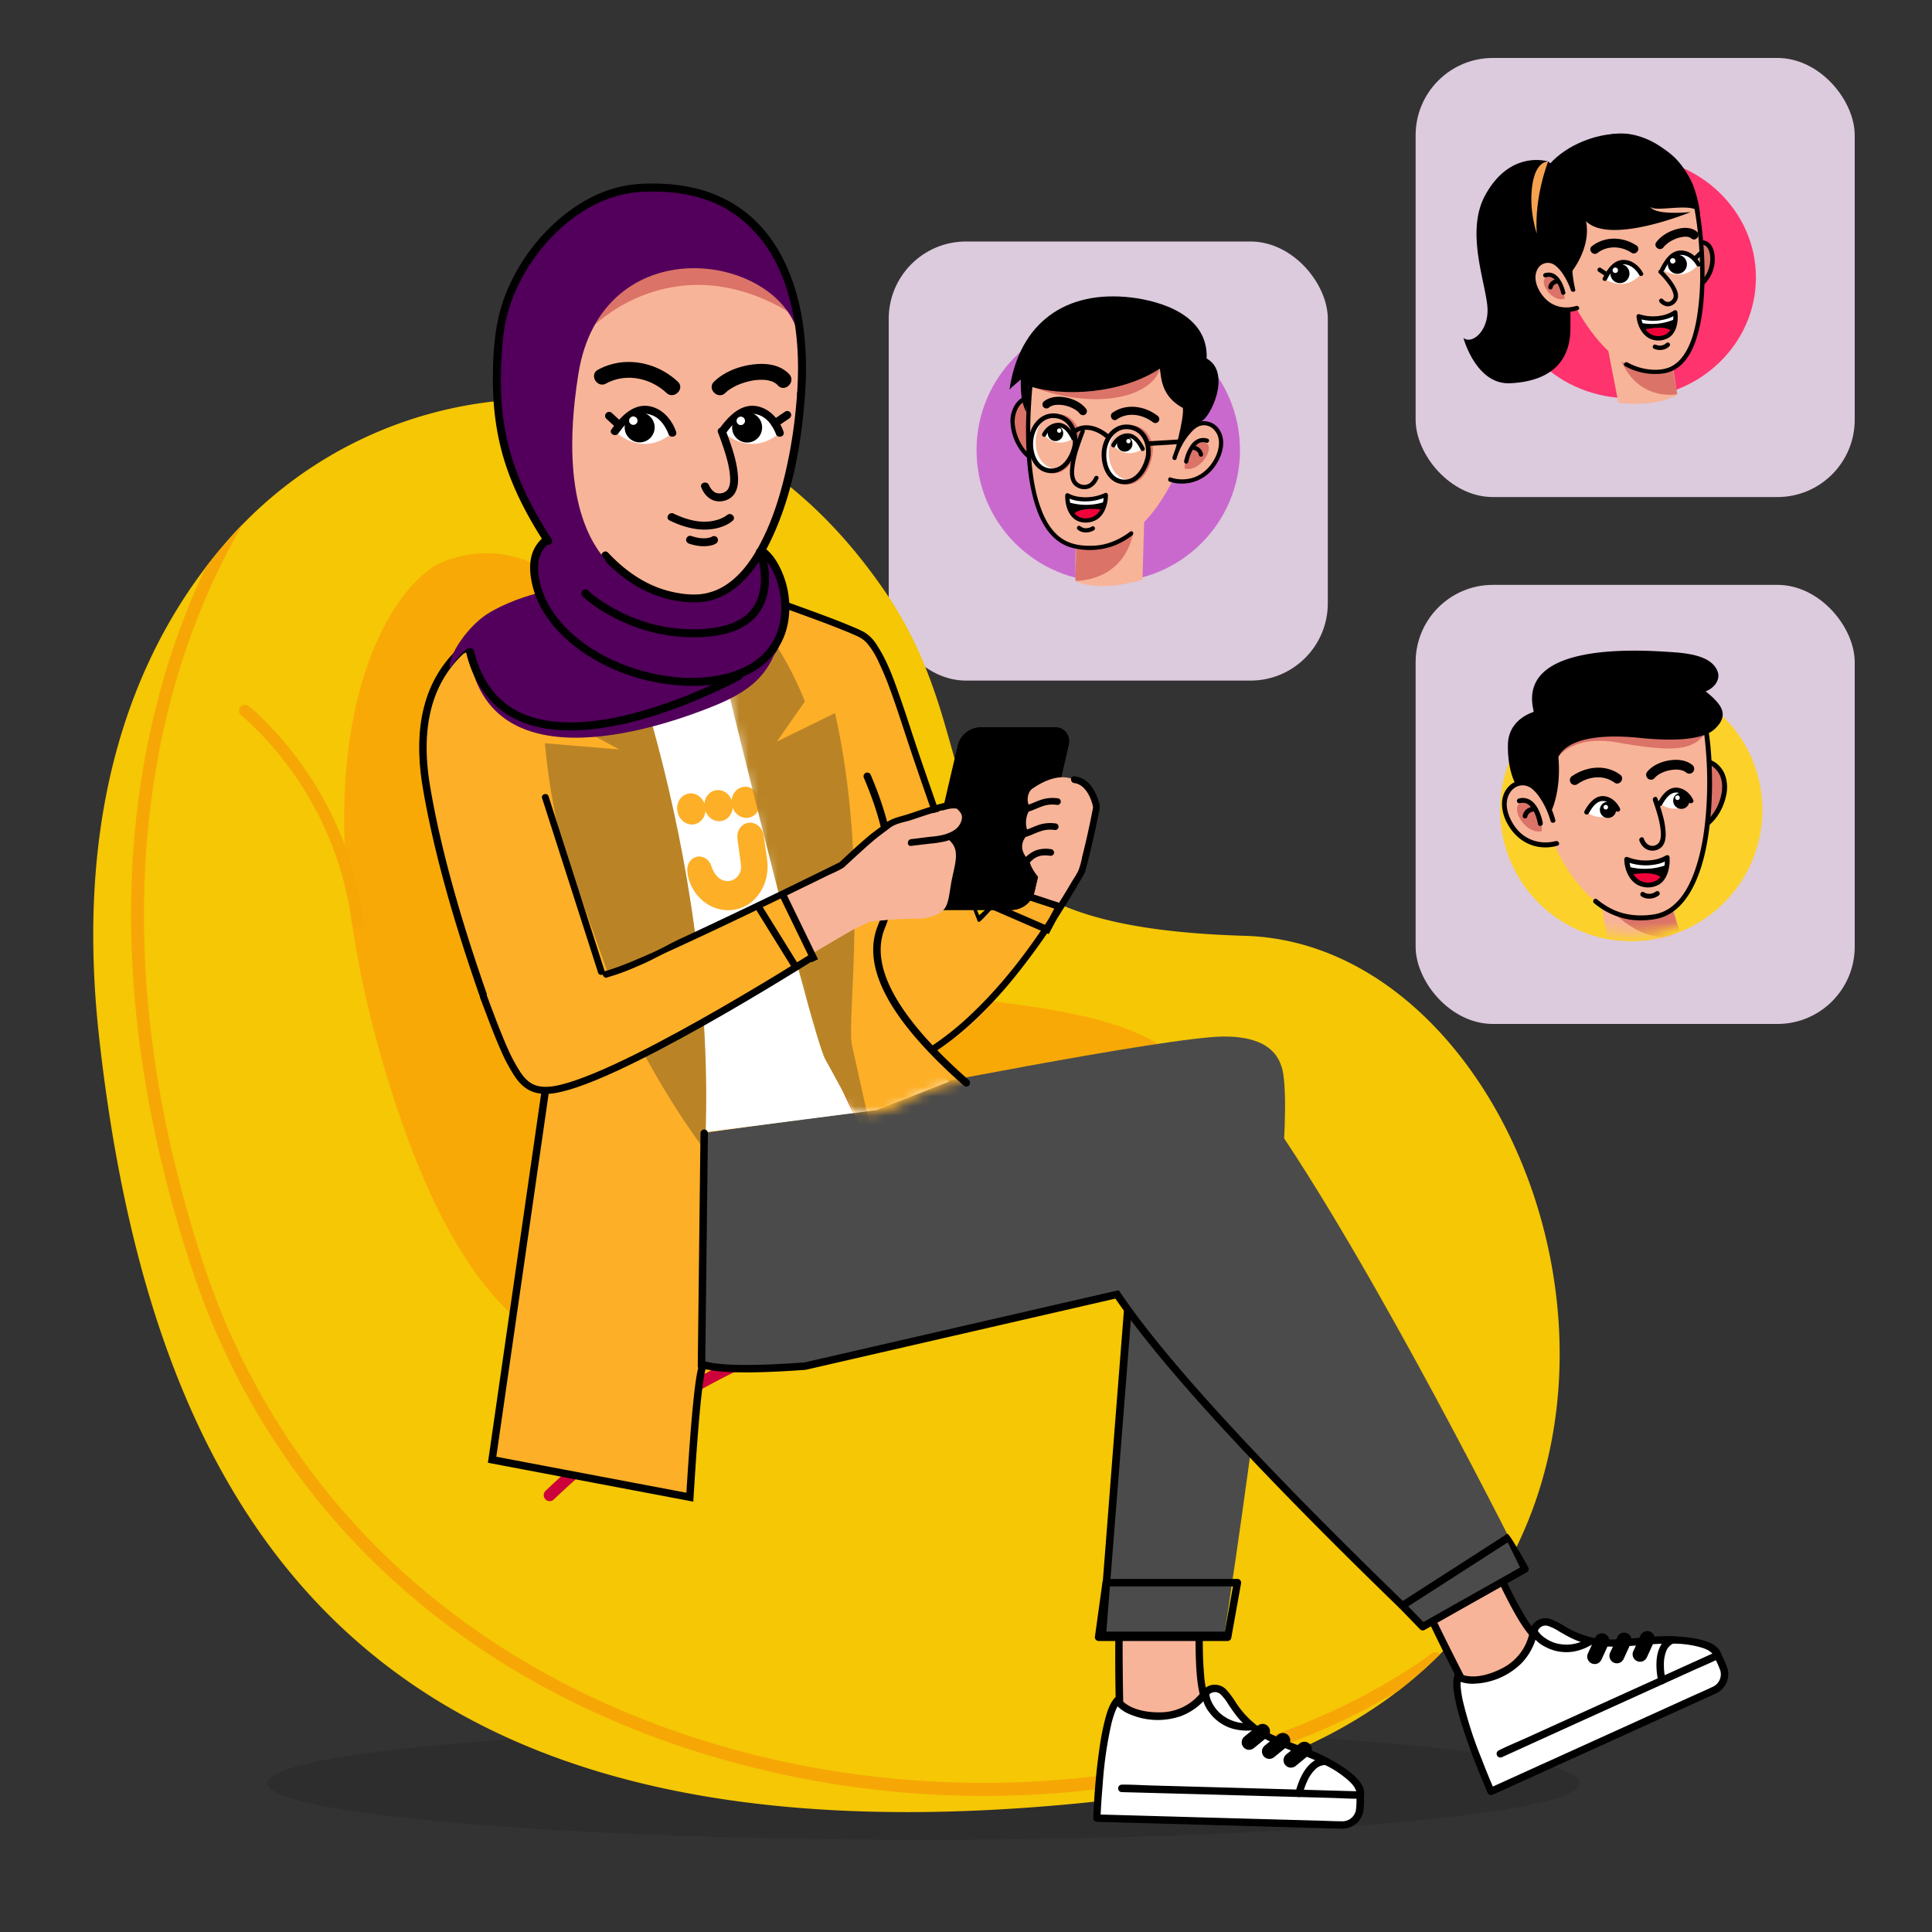 <svg width="200" height="200" viewBox="0 0 200 200" fill="none" xmlns="http://www.w3.org/2000/svg">
    <rect x="0" y="0" width="200" height="200" fill="#333333" stroke="none"/>
    <rect x="92" y="25" width="45.455" height="45.455" rx="8" fill="#DCCADD"/>
    <circle cx="114.727" cy="46.591" r="13.636" fill="#C969CD"/>
    <path d="m118.496 52.261-.23 7.744s-4.107 1.359-6.886.184a37.231 37.231 0 0 1 .022-4.368l7.094-3.56z" fill="#F8B498"/>
    <path d="M111.329 60.129s5.049.183 6.033-5.193c.183-2.439 0-2.965 0-2.965l-5.96 4.655-.073 3.503z" fill="#DB7368"/>
    <path d="M107.408 35.231c-.835 2.888-2.935 19.994 3.89 21.322 8.153 1.585 11.452-10.065 12.614-12.756 1.161-2.691.864-9.68-5.772-11.597-6.637-1.917-9.895.145-10.732 3.031z" fill="#F8B498"/>
    <path d="M107.096 47.557c-1.732-.552-3.314-4.446-1.383-6.037 2.036-1.681 2.752 1.894 2.752 1.894l-1.369 4.143z" fill="#DB7368"/>
    <path d="M107.155 47.343c-.551-.184-.982-.667-1.294-1.142a5.116 5.116 0 0 1-.765-1.97 3.053 3.053 0 0 1 .259-1.94c.262-.479.822-1.02 1.409-1 .835.029 1.233 1.211 1.418 1.87.014.1.039.2.075.294.035.053.037-.121 0-.085a.367.367 0 0 0-.036.113l-.408 1.214-.93 2.795c-.09.27.336.387.426.118l.895-2.693.439-1.322a.888.888 0 0 0-.043-.58c-.244-.853-.733-2.08-1.768-2.166-.655-.056-1.285.426-1.666.92a3.136 3.136 0 0 0-.551 2.087c.063.87.336 1.71.797 2.45.383.622.917 1.22 1.625 1.457.27.097.386-.33.118-.42z" fill="#000"/>
    <path d="M123.911 43.797c1.162-2.693.865-9.68-5.772-11.597-6.636-1.917-9.894.145-10.731 3.031-.837 2.886-2.936 19.994 3.89 21.322 2.374.462 4.172-.078 5.812-1.33" fill="#F8B498"/>
    <path d="M124.102 43.907c.611-1.43.661-3.099.44-4.62-.284-1.957-1.154-3.84-2.594-5.21a8.797 8.797 0 0 0-2.935-1.816 16.521 16.521 0 0 0-4.435-.977c-2.06-.184-4.354.094-5.945 1.545a5.053 5.053 0 0 0-1.328 2.001 8.641 8.641 0 0 0-.35 1.39 41.024 41.024 0 0 0-.569 4.377 46.153 46.153 0 0 0-.138 5.736c.079 1.873.283 3.771.806 5.575.424 1.455 1.086 2.973 2.284 3.953.54.445 1.179.753 1.862.898a7.29 7.29 0 0 0 4.277-.328 7.918 7.918 0 0 0 1.741-1.017c.224-.169 0-.552-.222-.382-1.086.824-2.332 1.377-3.702 1.453-.991.055-2.097-.039-2.993-.51-1.244-.653-2.018-1.931-2.497-3.208-.627-1.646-.899-3.42-1.038-5.17a41.513 41.513 0 0 1-.035-5.632c.088-1.562.24-3.127.482-4.67.169-1.074.332-2.207.903-3.15.941-1.555 2.699-2.274 4.446-2.429 1.335-.094 2.678.01 3.983.311 1.328.282 2.644.66 3.807 1.378a8.068 8.068 0 0 1 3.469 4.65c.47 1.56.525 3.216.162 4.804a5.31 5.31 0 0 1-.266.826c-.11.257.27.483.381.222h.004z" fill="#000"/>
    <path d="M121.129 49.644s3.011 1.104 4.756-1.97c1.601-2.818-.854-4.914-2.498-3.327-1.322 1.276-1.805 3.06-1.805 3.06" fill="#F8B498"/>
    <path d="M121.069 49.856a4.042 4.042 0 0 0 1.701.184 4.123 4.123 0 0 0 3.015-1.797c.774-1.095 1.242-2.7.367-3.874a1.9 1.9 0 0 0-2.793-.287 6.343 6.343 0 0 0-1.517 2.09 6.93 6.93 0 0 0-.466 1.179.22.22 0 0 0 .424.117 6.859 6.859 0 0 1 1.299-2.472c.367-.44.787-.894 1.377-.965.433-.046.862.109 1.166.42.917.92.533 2.37-.074 3.334s-1.547 1.664-2.688 1.804a3.77 3.77 0 0 1-1.686-.156c-.266-.098-.382.329-.117.425l-.008-.002z" fill="#000"/>
    <path d="M122.675 48.52c1.767.368 3.383-2.68 1.871-2.737-1.511-.057-2.104 2.688-1.871 2.737zM108.53 48.955l-.138-.035c.325.086.613-.109.868-.473.998-.256 1.614-1.453 1.789-2.41.086-.724-.052-1.471-.459-2.008.048-.289.072-.464.072-.464l-1.022-.68.108.009c1.064.105 1.714.874 1.994 1.858.25.9-.625 4.745-3.212 4.203z" fill="#DB7368"/>
    <path d="M111.864 44.597c-.468 1.233-.956 2.498-1.083 3.822-.055.552-.044 1.209.307 1.676.417.51 1.12.687 1.728.432a1.81 1.81 0 0 0 .89-1.002c.102-.265-.323-.38-.424-.116a1.19 1.19 0 0 1-.125.22 1.334 1.334 0 0 1-.418.435 1.026 1.026 0 0 1-1.343-.304c-.264-.43-.219-1.023-.158-1.503a10.49 10.49 0 0 1 .449-1.874 37.1 37.1 0 0 1 .602-1.675c.101-.265-.324-.381-.425-.118v.007zM113.713 53.362s.734-1.216.72-1.98c-.859.317-2.681.563-3.927.25.246 1.086.82 2.33 1.976 2.232 1.156-.098 1.231-.502 1.231-.502z" fill="#000"/>
    <path d="M111.096 53.299s.329-.85 3.059-.552c-.424.609-.753.959-1.672 1.126a1.383 1.383 0 0 1-1.387-.574z" fill="#EF033A"/>
    <path d="M114.406 51.936a6.242 6.242 0 0 1-3.853.039c-.044-.368-.055-.709-.055-.709s.475.45 1.752.437a5.68 5.68 0 0 0 2.228-.477l-.072.71z" fill="#fff"/>
    <path d="M110.381 51.458c.376.206.787.34 1.211.395a5.35 5.35 0 0 0 2.991-.436l-.33-.184c.018.736-.217 1.656-.848 2.11a1.724 1.724 0 0 1-1.793.12c-.442-.261-.669-.754-.788-1.234a3.415 3.415 0 0 1-.111-.955c0-.285-.431-.283-.44 0-.029.881.246 1.94.984 2.481.594.436 1.456.432 2.106.125.585-.276.956-.842 1.147-1.445.126-.388.188-.794.183-1.202a.224.224 0 0 0-.332-.184 4.792 4.792 0 0 1-2.739.368 3.017 3.017 0 0 1-1.019-.338.22.22 0 0 0-.222.379zM123.009 47.812c.061-.284.147-.563.259-.831 0-.011.02-.05 0 0l.015-.033.036-.083a3.16 3.16 0 0 1 .294-.519l.049-.07c.017-.023-.027.034.013-.014a1.803 1.803 0 0 1 .164-.182l.068-.063c.011 0 .08-.066.04-.037.051-.038.105-.073.161-.104l.09-.045c.055-.025-.042.015.015 0l.051-.018c.035-.011.072-.02.107-.028h.075-.011c.076-.005.152-.005.227 0h.015l.075.013c.044.01.088.022.132.035a.22.22 0 1 0 .116-.426 1.43 1.43 0 0 0-.939.023 1.739 1.739 0 0 0-.687.52 4.06 4.06 0 0 0-.704 1.428c-.033.11-.064.225-.088.339a.228.228 0 0 0 .154.27.221.221 0 0 0 .271-.153l.002-.022z" fill="#000"/>
    <path d="M115.253 46.089s.38-.745 1.031-.946c.945-.288 1.512.36 2.007 1.327 0 0-1.638 1.225-3.038-.381z" fill="#fff"/>
    <path d="M115.442 46.199c.234-.454.669-.872 1.201-.901.734-.043 1.164.713 1.457 1.287.13.252.51.03.38-.222-.367-.714-.927-1.553-1.835-1.501-.688.038-1.273.52-1.583 1.12-.129.252.251.476.381.223l-.001-.006z" fill="#000"/>
    <ellipse cx="116.433" cy="45.951" rx=".8" ry=".802" fill="#000"/>
    <circle cx="116.817" cy="45.666" fill="#fff" r=".224"/>
    <path d="M108.082 44.996s.381-.745 1.033-.943c.943-.29 1.509.356 2.007 1.324-.006 0-1.641 1.225-3.04-.38z" fill="#fff"/>
    <path d="M108.272 45.108c.235-.456.67-.871 1.202-.903.734-.042 1.163.716 1.457 1.288.13.252.51.03.38-.223-.367-.713-.918-1.554-1.835-1.502-.688.038-1.273.522-1.582 1.122-.13.252.25.474.38.222l-.002-.004z" fill="#000"/>
    <ellipse cx="109.264" cy="44.858" rx=".8" ry=".802" fill="#000"/>
    <circle cx="109.649" cy="44.575" fill="#fff" r=".224"/>
    <path d="M111.544 54.813c.146.123.318.213.502.263.408.099.838.033 1.197-.184a.221.221 0 1 0-.222-.383 1.24 1.24 0 0 1-.4.155l-.063.01h-.022a1.392 1.392 0 0 1-.231 0c-.051 0 0 0 0 0s-.038 0-.057-.01a.843.843 0 0 1-.17-.05.137.137 0 0 1-.039-.015c.053.034.022.01 0 0a1.375 1.375 0 0 1-.123-.066l-.071-.05.014.012a.225.225 0 0 0-.312 0 .224.224 0 0 0 0 .312l-.003.006zM123.499 46.562h-.042.051c.058.012.115.029.171.05.015 0 .035.018.049.018l-.033-.015h.013l.03.013a.975.975 0 0 1 .161.1l-.026-.021.013.01.028.025c.016.016.033.031.047.048l.024.027.011.013c.024.028-.014-.015-.014-.02 0-.006.02.03.025.037l.022.036a.263.263 0 0 1 .021.037s.023.035.022.044c-.002.01-.022-.057-.011-.025.011.03 0 .016.009.023.009.008 0 .03.014.045.015.014.019.071.026.106a.22.22 0 0 0 .27.155.226.226 0 0 0 .154-.272 1.042 1.042 0 0 0-.424-.657 1.232 1.232 0 0 0-.616-.23.22.22 0 1 0 0 .441l.005.012z" fill="#000"/>
    <path d="M106.986 40.098s5.505 2.263 10.196.644c2.644-.977 2.888-2.59 2.888-2.59l-7.801-.368-5.283 2.314z" fill="#DB7368"/>
    <path d="M124.913 37.113c.184-4.573-4.911-5.962-7.753-6.31-6.789-.827-11.653 2.576-12.66 9.54.367-.422.855-.756 1.172-1.06-.027 1.229.055 2.38.551 3.346.284-1.854.22-2.693.22-2.693 3.561 1.19 9.643.848 13.625-1.782.154 1.124.207 2.895 2.385 4.08.141 1.199-1.028 5.192-1.028 5.192s1.059-3.186 2.881-3.787c.983-.322 3.238-5.066.607-6.526z" fill="#000"/>
    <path d="M116.1 50.108h-.022l-.149-.035c.319.084.604-.105.855-.456 1.026-.234 1.651-1.453 1.835-2.423.088-.735-.061-1.508-.486-2.043.044-.27.064-.434.064-.434l-1.026-.683c.046.002.091.006.136.013 1.048.114 1.692.878 1.969 1.854.352 1.233-.613 4.735-3.176 4.207z" fill="#DB7368"/>
    <path d="M109.074 48.498c-1.253-.184-2.066-1.683-1.814-3.332a3.046 3.046 0 0 1 .777-1.698c-.528.39-.917 1.048-1.056 1.938-.25 1.656.561 3.142 1.814 3.333a2.058 2.058 0 0 0 1.76-.656 1.955 1.955 0 0 1-1.481.415z" fill="#fff"/>
    <path fill-rule="evenodd" clip-rule="evenodd" d="M109.414 42.824c.11.016.22.04.327.07 1.376.395 1.937 1.841 1.767 3.215-.259 1.416-1.332 3.092-2.984 2.846-1.638-.25-2.234-2.156-2.018-3.61.217-1.452 1.334-2.76 2.908-2.521zm-.82 5.656a1.6 1.6 0 0 0 .659-.033c.998-.256 1.615-1.453 1.789-2.406.092-.721-.052-1.473-.459-2.009-.3-.4-.746-.665-1.24-.735-1.319-.212-2.185.962-2.363 2.122-.178 1.16.249 2.853 1.614 3.06z" fill="#000"/>
    <path d="M116.653 49.652c-1.253-.184-2.066-1.683-1.817-3.333a3.049 3.049 0 0 1 .78-1.698c-.53.39-.917 1.048-1.057 1.939-.249 1.655.562 3.143 1.815 3.332a2.057 2.057 0 0 0 1.759-.656 1.953 1.953 0 0 1-1.48.416z" fill="#fff"/>
    <path fill-rule="evenodd" clip-rule="evenodd" d="M116.991 43.977c.108.016.215.04.32.07 1.377.39 1.944 1.84 1.781 3.212-.26 1.418-1.33 3.097-2.992 2.845h-.022c-1.628-.263-2.206-2.183-1.995-3.603.215-1.455 1.332-2.763 2.908-2.524zm-.82 5.656c.204.033.412.026.613-.02 1.026-.234 1.657-1.453 1.835-2.422.088-.742-.061-1.509-.486-2.044a1.88 1.88 0 0 0-1.213-.697c-1.319-.212-2.185.962-2.363 2.123-.178 1.16.251 2.852 1.614 3.06z" fill="#000"/>
    <path d="M111.364 44.856c1.062-.783 2.405-.16 3.255.62.227.208.526-.165.299-.368-1.013-.932-2.598-1.546-3.839-.632a.242.242 0 0 0-.034.324.24.24 0 0 0 .319.062v-.006zM118.831 46.168l3.204-.195c.306-.018.249-.495-.057-.476l-3.203.194c-.307.019-.25.495.056.477zM115.605 43.422c1.198-.811 2.687-.522 3.788.318a.416.416 0 0 0 .565-.149.424.424 0 0 0-.148-.566c-1.319-1.007-3.202-1.288-4.624-.317-.436.296-.024 1.014.419.714zM112.46 42.355c-.49-.644-1.264-1.028-2.044-1.192-.817-.171-1.694-.129-2.371.403a.416.416 0 0 0 .18.704.412.412 0 0 0 .404-.12c-.053.043.049-.029.051-.029l.088-.053.094-.046c-.061.028.059-.02.06-.02.069-.025.139-.044.21-.059a.96.96 0 0 1 .108-.022c.016 0 .101-.013.048 0 .319-.035.642-.015.955.059a3.296 3.296 0 0 1 1.107.454c.024.017.049.031.073.05a1.704 1.704 0 0 1 .209.175l.083.086c.011.013.081.1.033.035.119.19.366.256.563.149a.416.416 0 0 0 .149-.567v-.007z" fill="#000"/>
    <rect x="146.545" y="60.545" width="45.455" height="45.455" rx="8" fill="#DCCADD"/>
    <circle cx="168.865" cy="83.858" r="13.576" fill="#FCD22A"/>
    <mask id="oj9yojwgua" style="mask-type:alpha" maskUnits="userSpaceOnUse" x="155" y="69" width="28" height="28">
        <circle cx="168.864" cy="83.213" r="13.576" fill="#D9D9D9"/>
    </mask>
    <g mask="url(#oj9yojwgua)">
        <path d="m164.989 89.491 1.382 7.507s5.142 2.35 7.227-.723a32.243 32.243 0 0 0-.662-4.202l-7.947-2.582z" fill="#F8B498"/>
        <path d="M173.968 96.698s-3.406 1.74-7.679-2.987c-1.19-2.28-1.222-2.864-1.222-2.864l7.69 2.032 1.211 3.82z" fill="#DB7368"/>
    </g>
    <path d="M176.125 72.679c.771 3.061 2.346 21.098-4.894 22.237-8.641 1.358-11.682-10.996-12.796-13.867-1.114-2.87-.546-10.196 6.508-11.957 7.054-1.761 10.411.53 11.182 3.587z" fill="#F8B498"/>
    <path d="M175.992 85.635c1.843-.52 3.655-4.542 1.685-6.286-2.083-1.843-2.978 1.884-2.978 1.884l1.293 4.401z" fill="#DB7368"/>
    <path d="M176.096 85.865c.659-.195 1.197-.723 1.595-1.26.483-.66.82-1.416.99-2.217a3.794 3.794 0 0 0-.161-2.294c-.293-.672-.918-1.311-1.654-1.473-1.21-.267-1.926 1.103-2.255 2.04-.081.236-.198.488-.125.733.116.401.234.803.353 1.206l.923 3.139c.06.122.206.175.331.12a.259.259 0 0 0 .128-.334l-.718-2.438-.44-1.497c-.04-.135-.074-.272-.12-.406-.024-.073-.006-.123.003.076-.003-.02.043-.056-.009.037a6.298 6.298 0 0 1 .438-1.162c.2-.393.492-.843.927-1.003.553-.2 1.153.276 1.478.69.422.55.544 1.276.482 1.95a5.094 5.094 0 0 1-.824 2.306c-.373.565-.879 1.126-1.549 1.322a.252.252 0 0 0-.127.334.257.257 0 0 0 .334.131z" fill="#000"/>
    <path d="M158.436 81.054c-1.114-2.87-.546-10.195 6.508-11.957 7.054-1.761 9.364.988 10.853 3.51 1.6 2.718 2.671 21.176-4.566 22.314-2.518.395-4.389-.238-6.07-1.615" fill="#F8B498"/>
    <path d="M169.92 92.794c.171.115.366.19.571.217.44.06.886-.059 1.24-.328a.252.252 0 0 0 .021-.356.262.262 0 0 0-.355-.02 1.656 1.656 0 0 1-.266.142l-.048.019-.048.014a1.003 1.003 0 0 1-.128.03l-.061.01c-.015 0-.092.009-.024 0-.037-.003-.076.003-.113.003l-.107-.007-.05-.002c-.025-.002-.052-.026 0 0a1.366 1.366 0 0 0-.165-.047l-.069-.028-.032-.014c-.042-.017.01.001.022.012-.034-.026-.075-.04-.111-.066a.254.254 0 0 0-.349.07.259.259 0 0 0 .07.35" fill="#000"/>
    <path d="M158.666 80.951c-.557-1.431-.525-3.185-.226-4.706.394-1.996 1.404-3.873 2.992-5.168a8.986 8.986 0 0 1 3.265-1.656 15.716 15.716 0 0 1 4.445-.63 7.889 7.889 0 0 1 3.102.63 6.23 6.23 0 0 1 1.993 1.445c.503.556.944 1.164 1.317 1.814.098.167.181.342.249.523.041.112.079.227.115.342.027.09.057.2.094.343.378 1.462.533 2.988.631 4.488a39.798 39.798 0 0 1-.048 5.88c-.162 1.925-.461 3.861-1.085 5.694-.497 1.46-1.225 2.967-2.473 3.921-.547.418-1.19.69-1.871.793-1.426.216-2.871.104-4.195-.51a7.936 7.936 0 0 1-1.653-1.064c-.252-.205-.548.202-.298.407a7.6 7.6 0 0 0 3.81 1.716c.767.093 1.543.081 2.307-.035a4.844 4.844 0 0 0 1.162-.308c1.478-.611 2.47-1.976 3.132-3.38.823-1.75 1.237-3.69 1.492-5.596.262-2.057.356-4.133.282-6.206a30.964 30.964 0 0 0-.521-5.11 9.85 9.85 0 0 0-.452-1.67 7.305 7.305 0 0 0-.965-1.6 7.612 7.612 0 0 0-1.766-1.77 7.059 7.059 0 0 0-2.716-1.117c-1.306-.247-2.661-.183-3.969.017-1.477.224-2.968.58-4.293 1.294a8.961 8.961 0 0 0-4.195 5.01 10.374 10.374 0 0 0-.399 5.414c.069.333.165.659.285.976.117.301.577.096.46-.206l-.008.025z" fill="#000"/>
    <path d="M161.315 78.353s1.554-2.296 6.055-1.501c5.441.962 7.695.914 9.004-.746-2.277-1.908-7.948-2.266-7.948-2.266l-4.857 1.956-2.297 1.58.043.977z" fill="#DB7368"/>
    <path d="M161.146 87.298s-3.209 1.04-4.925-2.248c-1.581-3.018 1.091-5.13 2.752-3.4 1.343 1.391 1.786 3.282 1.786 3.282" fill="#F8B498"/>
    <path d="m161.043 87.067.032-.005-.087.023a4.128 4.128 0 0 1-.315.063 4.17 4.17 0 0 1-1.041.044 3.801 3.801 0 0 1-2.742-1.535c-.724-.96-1.286-2.428-.603-3.56.48-.798 1.469-1.064 2.237-.5.333.27.622.59.855.951.257.37.481.762.668 1.172.136.296.255.598.356.907.041.114.075.23.102.347.075.313.573.24.498-.076a7.257 7.257 0 0 0-.429-1.232 7.08 7.08 0 0 0-1.473-2.234 2.131 2.131 0 0 0-1.553-.649 2.015 2.015 0 0 0-1.39.655c-.974 1.036-.763 2.617-.141 3.776.651 1.217 1.71 2.141 3.083 2.419a4.372 4.372 0 0 0 2.148-.096c.308-.1.101-.559-.205-.46v-.01z" fill="#000"/>
    <path d="M159.556 86.055c-1.873.326-3.459-2.942-1.865-2.944 1.594-.002 2.117 2.905 1.865 2.944z" fill="#DB7368"/>
    <path d="M171.107 82.841c.326.954.654 1.92.783 2.926.054.438.099.96-.105 1.374a.839.839 0 0 1-1.069.349 1.13 1.13 0 0 1-.544-.663c-.106-.307-.565-.102-.459.203.115.325.326.607.606.808a1.374 1.374 0 0 0 1.661-.127c.391-.368.46-.943.45-1.45a7.87 7.87 0 0 0-.31-1.879 24.637 24.637 0 0 0-.548-1.74c-.104-.307-.563-.1-.459.205l-.006-.006zM167.726 80.2c-1.529-1.126-3.562-.864-5.055.189a.504.504 0 0 0 .628.784c1.14-.804 2.672-1.002 3.825-.16.523.383 1.124-.428.597-.812h.005zM171.317 80.502c.025-.029.049-.06.077-.088-.048.052-.027.026.012-.002.038-.028.116-.102.179-.149l.107-.077.059-.038.064-.037c.041-.022.083-.045.126-.065a3.667 3.667 0 0 1 .574-.231c-.055.015.087-.022.105-.026a3.856 3.856 0 0 1 .819-.12c-.073.012 0 0 .037-.005l.121.004c.094.006.189.014.284.028l.114.02c.036.008.1.024.029.006.08.02.158.046.234.077l.1.044c.032.016.112.066.039.02.072.045.14.094.206.148a.504.504 0 0 0 .597-.81c-.664-.56-1.639-.621-2.461-.476-.822.145-1.688.514-2.233 1.187a.506.506 0 0 0 .351.8.503.503 0 0 0 .461-.203l-.001-.007zM169.304 91.159s-.834-1.232-.869-2.037c.921.285 2.853.44 4.144.041-.197 1.153-.73 2.488-1.951 2.452-1.221-.035-1.324-.456-1.324-.456z" fill="#000"/>
    <path d="M172.056 90.952s-.392-.874-3.248-.418c.48.617.845.962 1.821 1.083a1.454 1.454 0 0 0 1.427-.665z" fill="#EF033A"/>
    <path d="M168.496 89.702a6.6 6.6 0 0 0 4.059-.177c.026-.386.019-.746.019-.746s-.475.498-1.819.557a6.016 6.016 0 0 1-2.367-.375l.108.741z" fill="#fff"/>
    <path d="m172.421 88.581-.018.013c.018-.014.042-.023-.013.002-.056.025-.137.073-.208.106a3.802 3.802 0 0 1-.791.27c-.973.2-1.982.113-2.906-.251a.255.255 0 0 0-.341.272c.026.966.459 2.087 1.328 2.582.71.395 1.576.389 2.28-.016.561-.35.852-.963.99-1.59.09-.405.12-.82.086-1.234-.026-.323-.524-.246-.497.076a1.596 1.596 0 0 0 .02.132c.003.022 0 .07 0 0l.001.076a5.088 5.088 0 0 1-.044.605c-.071.495-.238 1.03-.623 1.37-.485.428-1.252.466-1.828.207-.517-.234-.83-.739-1.009-1.259a3.547 3.547 0 0 1-.192-1.025l-.343.271a5.589 5.589 0 0 0 3.167.281 3.76 3.76 0 0 0 1.272-.501c.248-.174-.069-.566-.331-.387zM159.711 85.213a5.038 5.038 0 0 0-.287-1.015c-.217-.563-.551-1.132-1.097-1.426a1.49 1.49 0 0 0-1.083-.114.259.259 0 0 0-.212.286c.022.137.15.231.287.212a1.65 1.65 0 0 1 .237-.036 1.02 1.02 0 0 1 .098-.015c-.041.006.055.003.076.005a.962.962 0 0 1 .102.014l.056.01c-.008.001-.044-.012 0 0a.979.979 0 0 1 .181.071l.049.023c.033.019-.033-.019 0 0s.054.034.083.054c.053.038.104.079.152.123.054.048-.02-.021.01.008l.031.033c.024.024.046.05.069.075.043.05.085.104.124.159.021.027.039.057.059.084.019.028.056.092.033.051a3.756 3.756 0 0 1 .264.544c.046.116.086.232.122.349.005.028.009.055.026.08.018.027-.018-.061 0 0l.005.035c.007.047.026.093.037.14.028.107.053.217.072.328.02.138.149.232.286.211a.253.253 0 0 0 .212-.286l.008-.003z" fill="#000"/>
    <path d="M167.464 83.787s-.371-.793-1.05-1.03c-.982-.338-1.604.318-2.161 1.316 0-.002 1.679 1.345 3.211-.286z" fill="#fff"/>
    <circle cx="166.459" cy="83.834" r=".843" transform="rotate(-8.613 166.459 83.834)" fill="#000"/>
    <circle cx="166.228" cy="83.56" r=".237" transform="rotate(-8.613 166.228 83.56)" fill="#fff"/>
    <path d="M167.695 83.684c-.29-.611-.831-1.125-1.508-1.247-1.021-.185-1.695.7-2.137 1.485a.26.26 0 0 0 .053.352.253.253 0 0 0 .352-.053c.347-.616.848-1.43 1.674-1.283.329.069.623.255.826.524.113.128.208.271.282.426.138.293.597.09.46-.204h-.002z" fill="#000"/>
    <path d="M175.051 82.91s-.371-.793-1.05-1.03c-.982-.338-1.604.318-2.163 1.316 0 0 1.68 1.346 3.213-.287z" fill="#fff"/>
    <circle cx="174.05" cy="82.893" r=".843" transform="rotate(-8.613 174.05 82.893)" fill="#000"/>
    <circle cx="173.654" cy="82.581" r=".237" transform="rotate(-8.613 173.654 82.581)" fill="#fff"/>
    <path d="M175.282 82.808c-.289-.611-.83-1.125-1.509-1.247-1.02-.185-1.694.7-2.137 1.485a.26.26 0 0 0 .053.352.254.254 0 0 0 .352-.053c.348-.616.85-1.43 1.673-1.284.33.07.623.257.827.525.112.129.207.272.28.426.138.293.599.09.461-.204zM158.737 83.493a1.382 1.382 0 0 0-.336.076 1.2 1.2 0 0 0-.562.392 1.168 1.168 0 0 0-.213.48.252.252 0 0 0 .213.281.257.257 0 0 0 .28-.212.122.122 0 0 0 .006-.026s-.015.056-.007.03l.014-.043c.009-.029.02-.056.031-.083l.02-.039c.023-.05-.028.043-.007.01a.69.69 0 0 1 .097-.13c.029-.035-.027.024-.016.014l.031-.029a.922.922 0 0 1 .116-.088c.041-.029-.033.018-.02.002l.025-.013.061-.032c.037-.017.075-.032.112-.046a.55.55 0 0 0 .022-.003l.028-.004a.67.67 0 0 1 .083-.013.555.555 0 0 1 .091-.014.253.253 0 0 0 .211-.286.258.258 0 0 0-.286-.212l.006-.012zM176.566 71.564c.782-.27 1.548-1.12 1.258-1.992-.601-1.817-3.492-1.98-5.051-2.084-3.891-.259-15.813-.83-13.987 6.21 0 0-2.645.69-2.687 3.398-.044 2.757.815 4.09.815 4.09s2.257-.43 3.589 2.971c0 0 1.149-2.057.819-5.805 1.169-2.289 5.626-2.256 8.322-1.975 3.512.364 6.636.254 7.88-.925 1.49-1.42.782-2.484-.958-3.888z" fill="#000"/>
    <rect x="146.545" y="6" width="45.455" height="45.455" rx="8" fill="#DCCADD"/>
    <ellipse cx="168.704" cy="28.727" rx="13.068" ry="12.5" fill="#FF336D"/>
    <path d="M161.573 19.928c-.111-1.433-.492-2.591-1.306-3.208 0 0-3.918-1.283-6.526 3.5-2.015 3.687-.021 8.84.227 11.434.249 2.595-1.616 4.059-2.474 3.325 0 0 1.288 4.858 4.834 4.693 3.546-.164 6.261-1.712 6.242-5.748-.014-3.12.137-13.506.137-13.506a4.353 4.353 0 0 0-1.134-.49z" fill="#000"/>
    <path d="M175.639 26.714c-1.089-.245-2.118-.705-2.497-4.038l-.096.015a.381.381 0 0 0-.312.413c.1 1.052.593 4.036 2.904 3.61" fill="#fff"/>
    <path d="m166.126 34.456 1.409 7.234s3.679.556 6.061-.81a35.496 35.496 0 0 0-.694-4.098l-6.776-2.326z" fill="#F8B498"/>
    <path d="M173.633 40.809s-4.272.884-6.028-4.017c-.554-2.26-.457-2.784-.457-2.784l5.877 3.524.608 3.277zM175.914 29.587s1.672-1.198 1.328-3.3c-.24-1.457-1.393-1.33-1.966-.91-.574.422.638 4.21.638 4.21z" fill="#DB7368"/>
    <path d="M176.06 29.764a3.757 3.757 0 0 0 1.223-1.662 3.555 3.555 0 0 0 .176-1.885c-.088-.539-.366-1.099-.917-1.284a1.581 1.581 0 0 0-1.412.27c-.237.173.055.524.292.351a1.14 1.14 0 0 1 .889-.214c.468.112.644.611.706 1.035.13.962-.175 1.931-.833 2.644a2.768 2.768 0 0 1-.42.394c-.239.172.053.523.29.352" fill="#000"/>
    <path d="M174.944 18.986c1.548 2.404 3.041 18.49-2.691 19.431-6.67 1.095-10.589-9.52-11.726-12.066-1.138-2.547-1.363-9.057 4.924-11.025 5.701-1.786 7.779 1 9.493 3.66z" fill="#F8B498"/>
    <path d="M160.735 26.255c-.522-1.176-.674-2.564-.589-3.859.11-1.652.66-3.276 1.739-4.55 1.436-1.698 3.665-2.522 5.821-2.796a7.24 7.24 0 0 1 3.049.204 5.67 5.67 0 0 1 2.142 1.239 7.766 7.766 0 0 1 1.43 1.823c.265.434.481.896.645 1.377.004.025.008.05.023.075l.006.039c.01.058.034.114.05.172.034.12.064.242.095.363.066.273.127.546.181.823.134.666.24 1.338.33 2.012.212 1.62.326 3.251.34 4.885a26.771 26.771 0 0 1-.372 5.025c-.245 1.324-.616 2.721-1.431 3.812a3.404 3.404 0 0 1-1.199 1.042c-.8.395-1.822.4-2.712.235a6.13 6.13 0 0 1-1.802-.653c-.255-.138-.523.23-.266.37a6.345 6.345 0 0 0 4.006.76 3.366 3.366 0 0 0 1.623-.719c1.04-.847 1.589-2.185 1.935-3.443.443-1.625.609-3.319.66-4.998a39.45 39.45 0 0 0-.199-5.235 28.19 28.19 0 0 0-.671-4.093 6.87 6.87 0 0 0-.402-1.227 9.885 9.885 0 0 0-1.244-2.005 6.573 6.573 0 0 0-1.902-1.628 6.416 6.416 0 0 0-2.745-.768c-1.287-.074-2.569.167-3.794.542a8.778 8.778 0 0 0-2.946 1.503c-1.435 1.145-2.339 2.79-2.693 4.578a9.527 9.527 0 0 0 .178 4.468c.078.279.175.552.289.818a.228.228 0 0 0 .414-.19" fill="#000"/>
    <path d="M171.724 28.275c.388.368.737.776 1.042 1.215.216.284.374.608.465.953a.728.728 0 0 1-.003.377.747.747 0 0 1-.396.404.517.517 0 0 1-.473-.066.925.925 0 0 1-.098-.07c-.014-.01-.087-.077-.046-.037a1.068 1.068 0 0 1-.069-.072.228.228 0 0 0-.351.29c.207.259.512.42.843.444a1.116 1.116 0 0 0 1.061-.926c.056-.405-.123-.822-.318-1.166a6.641 6.641 0 0 0-.778-1.072 7.58 7.58 0 0 0-.53-.56.237.237 0 0 0-.321-.03.229.229 0 0 0-.03.32M169.408 25.413c-1.401-.928-3.264-.98-4.612.068-.463.36.117 1.06.578.703 1.018-.783 2.435-.737 3.5-.03.49.325 1.023-.416.534-.741zM172.2 25.608c.041-.054.083-.106.129-.157.045-.05-.048.045.015-.013l.088-.084c.117-.105.241-.203.372-.292l.063-.041.067-.04a4.063 4.063 0 0 1 .7-.326l.11-.038c-.08.025.06-.01.063-.01.073-.02.147-.039.222-.052.075-.014.161-.027.242-.04l.108-.009c.133-.01-.083-.008.048-.007.069.002.138.005.207.012l.12.019c.117.019-.073-.03.039.01.06.023.119.044.18.07.103.042-.057-.049.031.019.032.022.064.043.094.066.469.356 1-.384.534-.74-.661-.509-1.551-.41-2.292-.164-.712.235-1.431.67-1.881 1.28-.349.474.392 1.006.741.532M170.597 34.681s-.827-1.066-.91-1.789c.85.203 2.604.23 3.748-.208-.11 1.053-.512 2.294-1.62 2.332-1.108.038-1.223-.334-1.223-.334" fill="#000"/>
    <path d="M173.069 34.327s-.406-.767-2.958-.187c.47.529.82.82 1.71.875a1.315 1.315 0 0 0 1.249-.688" fill="#EF033A"/>
    <path d="M169.783 33.413a5.962 5.962 0 0 0 3.657-.401c0-.35-.027-.675-.027-.675s-.4.478-1.61.61a5.443 5.443 0 0 1-2.164-.198l.144.664z" fill="#fff"/>
    <path d="M173.265 32.156a.899.899 0 0 1-.067.046c-.053.038 0 0-.037.025l-.103.06a3.631 3.631 0 0 1-.708.296 4.614 4.614 0 0 1-2.627-.05.23.23 0 0 0-.308.248c.084.883.539 1.858 1.357 2.266a2.091 2.091 0 0 0 2.046-.138c.486-.336.722-.914.812-1.479.059-.376.063-.758.009-1.135-.048-.29-.498-.216-.45.074.038.244.044.492.018.738-.034.45-.154.942-.473 1.278-.407.422-1.114.508-1.645.303-.482-.184-.795-.616-.985-1.07a3.102 3.102 0 0 1-.234-.904l-.307.251a5.074 5.074 0 0 0 2.879.072 3.37 3.37 0 0 0 1.122-.523c.232-.18-.058-.532-.29-.352" fill="#000"/>
    <path d="M169.878 28.354s-.481-.91-1.287-1.146c-1.166-.34-1.858.459-2.455 1.658 0 0 2.04 1.484 3.742-.512z" fill="#fff"/>
    <path d="M170.081 28.26c-.366-.688-1.025-1.267-1.821-1.348-1.183-.121-1.875.95-2.339 1.874-.133.262.294.423.425.163.377-.749.942-1.706 1.919-1.578.616.082 1.139.583 1.409 1.078.138.258.551.064.414-.191" fill="#000"/>
    <path d="M166.72 28.48a.987.987 0 1 0 1.949-.32.987.987 0 0 0-1.949.32z" fill="#000"/>
    <path d="M166.94 28.023a.28.28 0 0 0 .501.119.279.279 0 1 0-.501-.12z" fill="#fff"/>
    <path d="m166.366 28.162-.565-.37-.079-.052a.228.228 0 0 0-.266.37l.564.37.08.052a.228.228 0 0 0 .266-.37z" fill="#000"/>
    <path d="M175.821 27.38s-.48-.911-1.286-1.147c-1.167-.34-1.859.459-2.455 1.658 0 0 2.039 1.484 3.741-.512z" fill="#fff"/>
    <path d="M176.027 27.284c-.365-.688-1.024-1.267-1.82-1.347-1.183-.122-1.875.95-2.34 1.873-.132.263.296.424.426.163.376-.749.944-1.706 1.918-1.578.616.082 1.139.584 1.41 1.079.138.257.553.063.414-.192" fill="#000"/>
    <path d="M172.667 27.505a.986.986 0 1 0 1.946-.318.986.986 0 0 0-1.946.318z" fill="#000"/>
    <path d="M172.887 27.047a.278.278 0 1 0 .55-.086.278.278 0 0 0-.55.086z" fill="#fff"/>
    <path d="m175.554 26.991.623-.593.087-.084c.067-.05.1-.134.087-.216a.229.229 0 0 0-.377-.135l-.622.593-.088.084a.228.228 0 0 0 .29.351zM172.465 35.538c.019-.023.051-.051.017-.02-.035.032-.042.04-.064.057l-.046.035-.026.019c-.035.022 0 0 .01-.002a.455.455 0 0 0-.066.037l-.082.04c-.03.005-.058.018-.085.03-.028.013.049-.008 0 0l-.05.009a.85.85 0 0 1-.105.017l-.054.009s-.067.002-.036.006l-.037.006-.063-.004a1.219 1.219 0 0 1-.129-.019l-.051-.01-.054-.016c-.053-.015-.106-.036-.163-.056a.229.229 0 0 0-.163.426c.37.164.79.175 1.167.029.172-.07.327-.177.452-.315a.23.23 0 0 0-.052-.318.235.235 0 0 0-.32.053M162.426 28.483s2.337-2.604 1.763-5.58c2.498 2.492 10.832-.952 10.832-.952s-3.85.405-4.213-.623c.293.847 5.049-.69 5.193.976-.492-5.722-5.396-8.882-8.844-8.448-4.991.627-12.203 6.528-7.835 13.766 1.41-1.67 3.105.867 3.105.867" fill="#000"/>
    <path d="M163.249 31.887s-2.545.962-4.058-1.62c-1.387-2.37.676-4.172 2.087-2.844 1.135 1.068 1.564 2.576 1.564 2.576" fill="#F8B498"/>
    <path d="M161.922 30.95c-1.496.335-2.899-2.234-1.61-2.3 1.29-.064 1.816 2.256 1.61 2.3z" fill="#DB7368"/>
    <path d="M162.037 30.266a4.086 4.086 0 0 0-.271-.82c-.201-.452-.498-.904-.955-1.124a1.269 1.269 0 0 0-.93-.032.232.232 0 0 0-.112.303c.058.11.19.155.303.105-.044.007.045-.007.055-.01l.09-.014.087-.014c.035-.006-.039-.002 0 0l.056.001a.987.987 0 0 1 .157.02c-.057-.013.031.011.043.015a.553.553 0 0 1 .08.032c.022.009.042.02.062.03-.052-.029.021.013.03.02.046.03.091.062.133.098l.027.022c.043.037-.024-.023 0 0l.055.057c.039.041.076.085.111.128.035.044.061.083.089.124.006.01.013.021.021.03.032.05-.017-.027 0 0a3.534 3.534 0 0 1 .302.64l.043.122.019.057a.218.218 0 0 1 .004.026c.017.048-.006-.036-.002-.012.023.085.051.169.068.257a.234.234 0 0 0 .262.188.229.229 0 0 0 .188-.262" fill="#000"/>
    <path d="M161.165 28.89a1.043 1.043 0 0 0-.275.074.986.986 0 0 0-.449.342.979.979 0 0 0-.162.406.228.228 0 1 0 .454.049l.007-.037c.011-.05-.014.05.002.01.017-.04.011-.037.019-.057a.356.356 0 0 1 .022-.053c-.002-.007.024-.047 0 0-.025.048 0 0 0 0a.475.475 0 0 1 .062-.088s.034-.038 0 0c-.034.037-.009.001 0 0a.369.369 0 0 1 .039-.036c.024-.021.051-.04.077-.059.026-.02-.06.038-.021.014l.018-.01.038-.02a.959.959 0 0 1 .145-.06l-.059.018a.816.816 0 0 1 .149-.032.229.229 0 0 0-.074-.45" fill="#000"/>
    <path d="M163.153 31.68c-.027.004-.125.038-.042.006a3.454 3.454 0 0 1-1.064.139 3.032 3.032 0 0 1-2.243-1.088c-.632-.745-1.156-1.909-.647-2.855a1.201 1.201 0 0 1 1.776-.446c.554.393.967 1.042 1.274 1.64.119.23.224.467.316.71.027.07.052.145.074.208a.162.162 0 0 0 .023.069l-.005-.029c.081.278.531.207.45-.074a6.075 6.075 0 0 0-1.635-2.704 1.767 1.767 0 0 0-1.299-.51 1.646 1.646 0 0 0-1.121.565c-.782.873-.552 2.177.003 3.1.572.952 1.451 1.665 2.567 1.836a3.562 3.562 0 0 0 1.762-.155c.275-.102.084-.516-.191-.414" fill="#000"/>
    <path d="M170.425 14.575c1.174.818-.996 1.728-3.298 4.204-2.303 2.477-5.411 5.357-4.061 11.183.015-.485-3.711-4.376-4.089-9.017-.444-5.446 8.215-8.623 11.448-6.37z" fill="#000"/>
    <path d="M160.266 16.724s-1.442 3.582-1.182 7.449c0 0-.838-2.383-.466-4.982.372-2.599 1.648-2.467 1.648-2.467z" fill="#F5A251"/>
    <path opacity=".12" d="M163.547 184.594c0 3.237-30.414 5.86-67.933 5.86-37.518 0-67.935-2.623-67.935-5.86s30.414-5.863 67.935-5.863 67.933 2.626 67.933 5.863z" fill="#000"/>
    <path d="M149.063 171.249a43.668 43.668 0 0 1-4.268 3.75c-7.7 5.927-18.345 10.193-32.486 11.615-72.311 7.265-96.205-26.803-102.046-79.208-2.6-23.357 3.49-38.77 11.036-48.681a52.134 52.134 0 0 1 2.407-2.928c.46-.515.929-1.03 1.411-1.518a42.917 42.917 0 0 1 37.67-12.425c10.874 1.804 20.752 7.629 28.767 19.286 12.832 18.638.69 34.663 37.326 35.736 28.043.822 45.813 48.709 20.183 74.373z" fill="#F5C704"/>
    <path d="M46.057 58.075c-5.68 2.062-16.251 18.373-6.378 52.099 9.873 33.725 22.949 31.071 31.398 31.071 14.759 0 44.912-11.386 50.745-22.383 5.834-10.997-5.438-14.232-26.077-15.858-20.64-1.626-28.39-52.712-49.688-44.929z" fill="#F9A906"/>
    <path d="M56.9 155.399a.62.62 0 0 1-.423-1.067c7.38-7.046 14.43-11.198 19.045-13.44 5.02-2.438 8.251-3.193 8.387-3.224a.615.615 0 0 1 .617.163.62.62 0 0 1-.342 1.04c-.149.034-12.996 3.121-26.86 16.358a.613.613 0 0 1-.424.17z" fill="#CC023B"/>
    <path d="M59.338 147.142a.615.615 0 0 1-.344-1.129c.287-.193 7.158-4.771 17.793-5.928a.617.617 0 0 1 .133 1.227c-10.337 1.134-17.172 5.688-17.238 5.734a.62.62 0 0 1-.344.103M37.041 96.115a.617.617 0 0 1-.61-.541 34.676 34.676 0 0 0-6.363-15.93c-2.623-3.608-5.063-5.556-5.09-5.574a.623.623 0 0 1 .158-1.066.617.617 0 0 1 .613.091c.103.083 2.566 2.047 5.297 5.786a35.93 35.93 0 0 1 6.616 16.541.618.618 0 0 1-.534.688h-.077" fill="#F6A706"/>
    <path d="M149.063 171.249a43.668 43.668 0 0 1-4.268 3.75c-8.9 5.368-19.762 8.896-31.716 10.278a98.95 98.95 0 0 1-41.637-4.162c-25.382-8.248-43.694-25.92-51.567-49.741-4.317-13.059-6.434-25.757-6.299-37.743.106-9.603 1.653-18.77 4.597-27.252a76.884 76.884 0 0 1 3.134-7.67 52.211 52.211 0 0 1 2.407-2.927c.46-.516.929-1.031 1.411-1.518a72.053 72.053 0 0 0-5.751 12.615c-4.537 13.118-7.92 34.883 1.732 64.085 7.74 23.412 25.757 40.78 50.738 48.906 26.537 8.631 57.232 5.134 76.377-8.706a.648.648 0 0 1 .842.069" fill="#F6A706"/>
    <path d="M124.13 163.768c.29 6.56-.831 12.486 2.408 14.686 3.373 2.293 2.588 2.681 12.356 6.183-7.111 1.598-22.775-.637-22.775-.637s-.749-16.453.121-21.279c.958-5.316 7.89 1.047 7.89 1.047z" fill="#F8B498"/>
    <path d="M123.746 163.751c.122 2.962-.083 5.928.092 8.886.119 2.035.429 4.421 2.082 5.825.499.424 1.072.77 1.596 1.159.379.281.751.57 1.136.856a17.397 17.397 0 0 0 2.809 1.644c2.371 1.124 4.851 2.015 7.326 2.894l.028-.747c-1.621.331-3.269.51-4.924.537-1.939.064-3.883.021-5.82-.067-3.32-.155-6.638-.458-9.93-.85-.665-.081-1.335-.166-1.998-.259l.371.403c-.058-1.253-.1-2.506-.142-3.76-.079-2.701-.13-5.398-.151-8.092-.018-2.618-.012-5.23.218-7.828.084-.935.091-2.015.679-2.783a1.37 1.37 0 0 1 .933-.537c.426-.042.856.009 1.262.149 1.006.347 1.952.851 2.802 1.493a18.38 18.38 0 0 1 1.662 1.305c.031.025.059.051.087.077.364.334.924-.199.56-.528a15.6 15.6 0 0 0-4.134-2.8c-.904-.394-1.997-.689-2.961-.288-1.056.457-1.375 1.651-1.525 2.691-.352 2.426-.341 4.925-.353 7.372-.015 2.885.04 5.772.123 8.656.047 1.592.084 3.186.17 4.775l.004.074a.399.399 0 0 0 .371.401c1.912.273 3.837.482 5.757.666 3.787.393 7.592.563 11.397.508a29.219 29.219 0 0 0 5.706-.568.387.387 0 0 0 .295-.362.39.39 0 0 0-.268-.385c-2.248-.807-4.509-1.615-6.689-2.599a18.228 18.228 0 0 1-2.936-1.624c-.798-.556-1.558-1.17-2.368-1.72a4.565 4.565 0 0 1-1.662-1.901 9.478 9.478 0 0 1-.706-3.099c-.285-3.167-.003-6.364-.132-9.541-.019-.495-.787-.53-.767-.033z" fill="#000"/>
    <path d="M115.661 176.048c-1.7 1.814-2.104 12.158-2.104 12.158l25.378.715a1.795 1.795 0 0 0 1.841-1.752l.033-1.337s.823-2.169-7.496-5.154c-5.026-1.799-5.299-4.091-6.664-5.505a1.224 1.224 0 0 0-1.852.109 5.81 5.81 0 0 1-4.31 2.374c-3.667.178-4.826-1.608-4.826-1.608z" fill="#fff"/>
    <path d="M115.395 175.766c-.493.554-.741 1.301-.937 1.998a24.459 24.459 0 0 0-.619 3.067 65.503 65.503 0 0 0-.596 6.024c-.03.444-.054.889-.072 1.337a.394.394 0 0 0 .371.401l2.446.068 5.901.167 7.205.2 6.356.179c1.118.03 2.236.066 3.352.094a2.228 2.228 0 0 0 2.282-1.584 6.648 6.648 0 0 0 .107-1.587c.008-.086.011-.173.007-.26-.01-.074-.021.113-.016.067.004-.046.021-.096.029-.147.128-1.028-.933-1.941-1.649-2.489a17.641 17.641 0 0 0-3.779-2.077c-1.88-.804-3.878-1.33-5.563-2.526a9.544 9.544 0 0 1-2.356-2.566 9.014 9.014 0 0 0-.859-1.151 1.643 1.643 0 0 0-2.091-.348c-.35.218-.565.578-.845.873a5.804 5.804 0 0 1-.986.851 5.43 5.43 0 0 1-3.048.903c-1.272.013-2.778-.245-3.721-1.072a2.81 2.81 0 0 1-.282-.285c-.062-.072-.103-.138-.024-.046-.271-.41-.953-.053-.68.362.419.559.985.99 1.635 1.244a7.353 7.353 0 0 0 5.283.189 6.283 6.283 0 0 0 2.308-1.52c.254-.26.465-.638.77-.836a.853.853 0 0 1 .996.069c.321.309.598.661.823 1.046.29.429.577.86.905 1.27 2.269 2.833 5.984 3.415 9.053 4.999.982.459 1.885 1.07 2.678 1.811.114.116.222.238.322.365.017.032.045.058.066.085-.037-.068-.006-.011.012.023l.091.171c.047.089.09.18.128.273-.052-.13.018.084.031.141.013.057.009.056.014.086-.011-.064.004-.078 0 0-.005.079-.009.078-.01.113-.008-.016.018-.114.004-.037-.014.089-.02.179-.021.268.023.477.005.954-.055 1.428a1.427 1.427 0 0 1-1.432 1.132c-.853-.008-1.708-.047-2.561-.072l-5.844-.161-7.114-.199-6.295-.179-3.407-.095-.157-.004.368.403a79.09 79.09 0 0 1 .232-3.512c.135-2.092.432-4.169.887-6.214.108-.458.246-.909.414-1.349.061-.167.135-.328.222-.483a2.859 2.859 0 0 1 .189-.29c.039-.053-.03.03.042-.046.352-.371-.173-.938-.51-.572z" fill="#000"/>
    <path d="m140.828 185.442-2.463-.068-5.875-.171-7.155-.201-6.161-.171c-1-.029-2.011-.099-3.013-.086l-.041-.001a.389.389 0 0 0-.03.775l2.466.067 5.898.159 7.152.202 6.161.171c1.003.028 2.013.097 3.013.085h.043a.384.384 0 0 0 .386-.37.387.387 0 0 0-.357-.401l-.024.01zM129.84 180.931l1.215-.996.176-.144a.776.776 0 0 0-.501-1.336.861.861 0 0 0-.56.211l-1.214.995-.175.146a.774.774 0 0 0 .499 1.334.852.852 0 0 0 .562-.211l-.002.001zM131.936 181.871l1.215-.995.176-.144a.776.776 0 0 0-.501-1.336.86.86 0 0 0-.56.21l-1.214.996-.175.146a.765.765 0 0 0-.239.529.79.79 0 0 0 .209.563c.14.145.329.231.529.242a.85.85 0 0 0 .56-.211zM134.157 182.786l1.225-1.004.177-.144a.775.775 0 0 0-.5-1.334.847.847 0 0 0-.561.208l-1.214.999-.176.143a.776.776 0 0 0 .5 1.334.85.85 0 0 0 .561-.208l-.012.006z" fill="#000"/>
    <path d="M124.413 175.256c.043.739.318 1.447.785 2.022a4.584 4.584 0 0 0 2.361 1.664 5.516 5.516 0 0 0 2.127.174.393.393 0 0 0 .292-.462.397.397 0 0 0-.45-.301 4.089 4.089 0 0 1-3.32-1.083 3.845 3.845 0 0 1-.779-1.087 2.161 2.161 0 0 1-.181-.487 2.647 2.647 0 0 1-.047-.232c-.009-.016-.015-.153-.01-.05l-.004-.112c.003-.498-.766-.529-.769-.032l-.005-.014zM134.852 185.759a6.758 6.758 0 0 1 .55-1.533c.189-.397.445-.757.757-1.065a1.503 1.503 0 0 1 1.07-.447c.496.008.527-.764.031-.772-1.685-.027-2.59 1.742-3.022 3.133-.045.15-.089.302-.124.455a.402.402 0 0 0 .257.484.391.391 0 0 0 .481-.255z" fill="#000"/>
    <path d="M132.671 110.439c-.67-2.213-2.823-3.141-5.952-3.139-5.764 0-36.286 6.09-36.286 6.09l-4.143 9.106 31.48-.694c-1.817 17.17-3.654 47.715-3.654 47.715l12.614-.211s8.045-51.926 5.951-58.856" fill="#4B4B4B"/>
    <path d="M153.147 158.839c3.136 5.769 4.726 11.587 8.602 12.144 4.037.583 3.502 1.276 13.816.141-5.691 4.554-20.749 9.411-20.749 9.411s-7.886-14.459-9.22-19.178c-1.47-5.198 7.551-2.518 7.551-2.518z" fill="#F8B498"/>
    <path d="M152.794 158.992c1.408 2.609 2.524 5.365 3.978 7.947.999 1.776 2.324 3.785 4.425 4.322.634.162 1.301.222 1.943.343.463.086.924.183 1.395.271 1.073.183 2.16.266 3.246.246 2.624-.029 5.243-.315 7.854-.61l-.303-.684a26.778 26.778 0 0 1-4.19 2.641c-1.715.908-3.481 1.722-5.26 2.491-3.053 1.316-6.167 2.499-9.298 3.59-.634.218-1.273.436-1.91.642l.511.2c-.602-1.1-1.189-2.209-1.776-3.317a373.232 373.232 0 0 1-3.684-7.207c-1.163-2.345-2.303-4.696-3.235-7.131-.334-.877-.802-1.851-.61-2.8.071-.367.289-.689.603-.891a2.97 2.97 0 0 1 1.2-.419 10.09 10.09 0 0 1 3.173.113 18.391 18.391 0 0 1 2.178.475c.474.142.743-.583.271-.72a15.622 15.622 0 0 0-4.942-.704c-.986.042-2.097.256-2.787 1.04-.75.873-.513 2.086-.192 3.087.747 2.335 1.853 4.575 2.914 6.78 1.252 2.6 2.567 5.17 3.905 7.726.741 1.41 1.473 2.827 2.247 4.217l.036.065c.09.19.314.277.509.198a126.385 126.385 0 0 0 5.466-1.925 96.687 96.687 0 0 0 10.466-4.54 29.288 29.288 0 0 0 4.88-3.011.39.39 0 0 0-.303-.684c-2.375.261-4.761.525-7.152.597a18.225 18.225 0 0 1-3.35-.173c-.962-.149-1.914-.369-2.883-.508a4.562 4.562 0 0 1-2.327-.98 9.495 9.495 0 0 1-1.993-2.476c-1.645-2.721-2.793-5.718-4.301-8.518-.234-.436-.94-.131-.704.307z" fill="#000"/>
    <path d="M150.918 173.589c-.733 2.376 3.438 11.85 3.438 11.85l23.123-10.482a1.794 1.794 0 0 0 .887-2.382l-.556-1.216s-.211-2.311-8.997-1.347c-5.306.586-6.556-1.353-8.403-2.026a1.223 1.223 0 0 0-1.617.91 5.81 5.81 0 0 1-2.833 4.023c-3.218 1.767-5.042.67-5.042.67z" fill="#fff"/>
    <path d="M150.554 173.452c-.2.714-.095 1.495.034 2.207.198 1.025.461 2.036.788 3.028a65.745 65.745 0 0 0 2.105 5.675c.168.412.342.823.522 1.233a.391.391 0 0 0 .509.198l2.228-1.01 5.378-2.438 6.563-2.978 5.791-2.626c1.018-.463 2.038-.92 3.054-1.385a2.227 2.227 0 0 0 1.357-2.424 6.758 6.758 0 0 0-.599-1.473 2.104 2.104 0 0 0-.108-.237c-.042-.062.03.111.014.068-.016-.044-.023-.096-.038-.145-.336-.98-1.69-1.336-2.573-1.514a17.657 17.657 0 0 0-4.307-.211c-2.042.102-4.068.505-6.108.168a9.534 9.534 0 0 1-3.241-1.273 9.17 9.17 0 0 0-1.277-.658 1.643 1.643 0 0 0-2.032.604c-.219.349-.255.767-.377 1.154a5.845 5.845 0 0 1-.513 1.198 5.42 5.42 0 0 1-2.344 2.148c-1.137.569-2.605.997-3.814.667a2.785 2.785 0 0 1-.379-.132c-.087-.038-.153-.079-.042-.03-.423-.251-.88.369-.452.623a3.742 3.742 0 0 0 2.015.401 7.348 7.348 0 0 0 4.831-2.146 6.275 6.275 0 0 0 1.408-2.378c.114-.345.139-.778.326-1.089a.852.852 0 0 1 .926-.374 4.87 4.87 0 0 1 1.198.578c.448.26.895.521 1.37.745 3.281 1.553 6.875.446 10.328.525a10.353 10.353 0 0 1 3.2.454c.154.054.304.116.45.187.03.021.066.032.097.048l.02.015.157.113c.081.06.16.123.235.19-.104-.094.053.067.09.113.036.046.033.046.05.071-.038-.053-.03-.072 0 0 .03.073.026.074.041.106-.015-.01-.035-.11-.013-.035.027.086.06.169.099.25.229.419.422.856.576 1.307a1.427 1.427 0 0 1-.791 1.646c-.77.367-1.555.707-2.333 1.058l-5.324 2.417-6.481 2.939-5.736 2.599-3.104 1.409-.142.065.507.2a80.009 80.009 0 0 1-1.332-3.258 40.68 40.68 0 0 1-1.926-5.973c-.103-.46-.177-.926-.22-1.394a3.26 3.26 0 0 1 .014-.774.904.904 0 0 1 .017-.102c.012-.064-.014.041.018-.06.154-.487-.567-.767-.71-.29z" fill="#000"/>
    <path d="m177.656 171-2.244 1.018-5.356 2.422-6.519 2.956-5.612 2.547c-.911.413-1.85.793-2.745 1.244l-.038.017a.388.388 0 0 0 .313.709l2.245-1.02 5.371-2.443 6.517-2.954 5.613-2.546c.913-.415 1.852-.796 2.745-1.245l.039-.019a.384.384 0 0 0 .184-.502.387.387 0 0 0-.496-.204l-.017.02zM165.803 171.762l.655-1.428.096-.206a.771.771 0 0 0-.193-.834.77.77 0 0 0-.843-.147.856.856 0 0 0-.411.434l-.655 1.427-.094.208a.773.773 0 0 0 1.034.98.854.854 0 0 0 .412-.436l-.001.002zM168.099 171.688l.655-1.427.096-.206a.774.774 0 0 0-.445-.992.778.778 0 0 0-.592.01.866.866 0 0 0-.411.435l-.654 1.427-.094.208a.77.77 0 0 0 .018.581.793.793 0 0 0 .434.414.801.801 0 0 0 .582-.015.85.85 0 0 0 .411-.435zM170.497 171.537l.66-1.44.096-.206a.775.775 0 0 0-1.034-.98.843.843 0 0 0-.413.433l-.653 1.429-.096.206a.774.774 0 0 0 1.034.98.843.843 0 0 0 .413-.433l-.007.011z" fill="#000"/>
    <path d="M158.437 169.04a3.555 3.555 0 0 0 1.592 1.474 4.593 4.593 0 0 0 2.852.46 5.488 5.488 0 0 0 1.988-.776.393.393 0 0 0 .06-.543.398.398 0 0 0-.537-.073 4.092 4.092 0 0 1-3.459.482 3.85 3.85 0 0 1-1.175-.636 2.136 2.136 0 0 1-.377-.359 2.38 2.38 0 0 1-.144-.187c-.015-.011-.08-.131-.031-.041l-.052-.099c-.216-.448-.921-.139-.706.309l-.011-.011zM172.423 173.904a6.741 6.741 0 0 1-.177-1.619 3.794 3.794 0 0 1 .213-1.289c.129-.381.405-.695.767-.871.448-.21.138-.918-.311-.708-1.526.716-1.565 2.702-1.343 4.142.025.154.052.31.087.463a.405.405 0 0 0 .444.323.393.393 0 0 0 .32-.441zM126.719 168.909h-12.603l.385.386c.033-.438.069-.876.102-1.311.093-1.203.186-2.4.28-3.591l.416-5.285.513-6.443.554-7.098c.189-2.376.375-4.753.56-7.131l.513-6.65.439-5.623.318-4.062c.049-.636.128-1.288.149-1.915v-.085c.039-.494-.731-.492-.77 0-.033.438-.069.877-.103 1.312l-.282 3.59-.413 5.286-.513 6.443-.557 7.098a4600.26 4600.26 0 0 0-.557 7.131l-.513 6.649-.439 5.624c-.108 1.354-.214 2.708-.319 4.061-.048.637-.128 1.289-.151 1.915v.085a.391.391 0 0 0 .385.387h12.614a.386.386 0 0 0 0-.773" fill="#000"/>
    <path d="m59.377 119.359.551 3.459c.19 2.334.5 4.657.932 6.958.654 3.278 6.258 15.008 22.563 11.518 14.448-3.093 32.216-7.298 32.216-7.298s11.473 15.42 22.64 25.109c1.178 1.022 9 9.289 9 9.289l10.584-5.967s-15.707-31.602-26.93-47.508c-4.727-6.701-71.554 4.435-71.554 4.435" fill="#4B4B4B"/>
    <path fill-rule="evenodd" clip-rule="evenodd" d="M62.981 67.466s8.7 2.467 10.477-1.727c1.915-1.536 7.385 2.692 7.385 2.692s5.239 28.1 8.937 33.485c3.698 5.384 8.466 10.052 8.466 10.052l-7.457 2.941-31.135 4.033 3.327-51.476z" fill="#fff"/>
    <path fill-rule="evenodd" clip-rule="evenodd" d="M77.27 81.451c-.618-.053-1.186.318-1.427.93-.055.143-.09.295-.104.45-.316-.831-1.178-1.252-1.927-.94-.356.149-.639.448-.787.832a1.65 1.65 0 0 0-.104.45c-.223-.577-.72-.98-1.285-1.038-.618-.053-1.187.317-1.428.93-.31.808.048 1.765.8 2.137.409.203.872.197 1.261-.015.428-.239.714-.697.764-1.226.082.223.208.424.369.59.603.62 1.532.61 2.076-.026.211-.247.341-.564.372-.905.083.222.209.423.37.59.604.62 1.534.608 2.078-.028.296-.346.428-.825.362-1.304-.112-.761-.69-1.355-1.39-1.427zM73.69 89.79c.243.678.71 1.283 1.398 1.401.665.11 1.297-.275 1.547-.942.142-.398.06-.82.001-1.235l-.115-.838-.127-.923c-.054-.394-.116-.778.014-1.156.26-.769 1.052-1.136 1.766-.819a1.5 1.5 0 0 1 .696.648c.184.331.212.71.264 1.08l.126.915c.09.66.223 1.342.195 2.005-.067 1.55-.824 2.938-2.029 3.713-1.216.758-2.723.782-4.013.065a4.482 4.482 0 0 1-1.58-1.519c-.397-.63-.696-1.442-.682-2.204.015-.772.6-1.36 1.308-1.312.374.025.726.228.963.555.125.17.196.365.267.566z" fill="#FDAF27"/>
    <mask id="n4mu0bkqgb" style="mask-type:alpha" maskUnits="userSpaceOnUse" x="72" y="60" width="37" height="56">
        <path fill-rule="evenodd" clip-rule="evenodd" d="M108.565 110.409s-10.95 1.057-15.057 3.79c-3.356 2.232-8.388.731-9.285-3.199l-11.63-50.949 20.536 1.968 15.436 48.39z" fill="#fff"/>
    </mask>
    <g mask="url(#n4mu0bkqgb)">
        <path d="m122.866 129.823-11.168 9.01s-17.91-10.524-24.652-26.327l1.485-.182c.057.128 5.993 3.198 14.238 6.664 6.99 2.938 15.266 6.362 20.097 10.835z" fill="#CE5B0D"/>
        <path d="M73.423 61.3s8.943 18.965 9.489 29.835c1.831 36.607 24.768 42.994 24.768 42.994l14.694-8.543s-30.968-13.808-30.36-25.188c1.055-19.764-.67-31.244-2.853-34.347C86.978 62.95 73.423 61.3 73.423 61.3z" fill="#FDAF27"/>
        <path d="M90.14 116.969s-.947-4.332-1.95-8.787c-.578-2.606 1.863-18.228-1.745-34.367l-6.03 2.959 2.91-4.172c-4.547-11.262-10.733-12.55-10.733-12.55s11.253 46.831 12.872 49.675c1.618 2.845 2.944 5.787 4.677 7.242z" fill="#BA8426"/>
    </g>
    <path d="M69.177 116.302c-.58 2.577-1.009 5.198-1.383 7.814-.201 1.41-.38 2.817-.537 4.221-.053.494.708.609.761.114.413-3.798.988-7.581 1.765-11.32.05-.242.1-.485.154-.727.108-.486-.653-.595-.761-.112v.01zM73.422 66.493c-.058.116.05-.069-.026.044-.076.114-.144.215-.22.316a4.04 4.04 0 0 1-.894.847c-1.227.888-2.817 1.125-4.313.963-1.52-.196-3-.635-4.382-1.3-.452-.204-.756.503-.304.71 3.202 1.455 7.8 2.459 10.417-.64.17-.195.317-.407.44-.634.23-.444-.48-.746-.708-.308l-.01.002z" fill="#000"/>
    <path d="m71.357 155.03-20.393-3.933s5.575-30.576 5.734-43.288c.014-1.147-.385-2.144-.696-2.994-1.302-3.569-3.022-8.226-4.681-12.982-3.321-9.503-6.479-19.91-5.566-22.268 1.375-3.544 16.78-8.356 16.78-8.356s6.294 21.256 8.457 31.382c4.234 19.782.365 62.439.365 62.439z" fill="#FDAF27"/>
    <path d="m56.9 108.231-.192-.418a14.672 14.672 0 0 0-.696-2.994c-1.302-3.569-3.022-8.226-4.681-12.982.518-1.193 2.052-3.4 2.73-4.726 2.734 4.901 3.232 15.525 2.838 21.12z" fill="#6113BC"/>
    <path d="M72.978 119.076s-14.412-18.398-16.574-42.133l7.715.645-6.645-3.575c-.298-9.76 4.623-15.002 4.623-15.002s12.418 28.51 10.88 60.065z" fill="#BA8426"/>
    <path d="m102.912 93.848-1.7 1.514-4.81-12.049" stroke="#000" stroke-width=".729"/>
    <path d="m99.463 97.525 11.984-12.61.531 5.284s-9.623 16.531-15.243 18.303c-.78.073-3.233-3.766-3.233-3.766l5.96-7.212z" fill="#F8B498"/>
    <path d="M89.354 65.775s2.658 2.842 5.107 11.31c2.023 7.026 4.965 13.564 6.75 18.278.241.635 2.722-3.058 2.915-2.492 0 0 6.968.26 5.688 1.742-2.844 3.295-9.201 13.72-13.413 13.806-1.13.023-4.609-6.643-4.951-7.208-3.29-5.434-1.961-24.489-1.961-24.489l-.135-10.947z" fill="#FDAF27"/>
    <path clip-rule="evenodd" d="m109.663 93.848-5.851-1.927-.901 1.927 5.49 2.381 1.262-2.381z" stroke="#000" stroke-width=".729"/>
    <path d="M89.627 80.005a.384.384 0 0 1 .506.202c2.713 6.334 3.212 11.625 1.471 15.863-1.612 3.925 1.242 9.182 8.683 15.738.16.141.176.385.035.546a.383.383 0 0 1-.543.035c-7.588-6.686-10.606-12.17-8.939-16.483l.052-.13c1.408-3.428 1.267-7.63-.44-12.61l-.13-.37a38.871 38.871 0 0 0-.896-2.283.387.387 0 0 1 .201-.508zM100.354 92.994c-.677-1.912-1.35-3.825-2.02-5.74-1.09-3.108-2.183-6.219-3.249-9.34-.62-1.832-1.195-3.676-1.833-5.5-.66-1.896-1.337-3.89-2.442-5.58a4.021 4.021 0 0 0-1.332-1.386c-.405-.214-.82-.406-1.245-.575-1.306-.553-2.634-1.048-3.964-1.539a374.208 374.208 0 0 0-6.92-2.46l-.13-.045c-.424-.145-.605.532-.183.677 1.964.672 3.922 1.364 5.875 2.074 1.411.513 2.818 1.034 4.213 1.59.504.203.998.404 1.488.628.406.163.774.407 1.084.717a8.112 8.112 0 0 1 1.24 1.97c.449.939.851 1.899 1.204 2.878.74 2.001 1.372 4.037 2.05 6.06.998 2.984 2.042 5.952 3.082 8.92.784 2.245 1.56 4.493 2.365 6.73.014.036.026.07.037.108.151.42.824.234.673-.187" fill="#000"/>
    <path d="M110.665 76.916a1.675 1.675 0 0 1-.039.234l-3.538 15.179a2.494 2.494 0 0 1-2.293 1.868h-7.836c-.984-.038-1.586-.857-1.351-1.868l3.54-15.18a2.494 2.494 0 0 1 2.293-1.868h7.764a1.4 1.4 0 0 1 1.118.467c.283.317.409.747.342 1.168z" fill="#000"/>
    <path d="M110.665 76.916a1.677 1.677 0 0 1-.04.234l-3.537 15.179a2.494 2.494 0 0 1-2.293 1.868h-7.837a2.2 2.2 0 0 1 .042-.234l3.54-15.179a2.494 2.494 0 0 1 2.293-1.868h7.832z" fill="#000"/>
    <path d="m88.133 96.329-1.016-6.8s-20.587 10.303-26.61 12.246c-.396.94-.728 1.905-.993 2.891l-2.354-.867-4.025 6.088c1.764 2.212 2.567 2.786 4.775 2.98 2.04.18 30.223-16.538 30.223-16.538z" fill="#F8B498"/>
    <path d="M45.775 69.579c-.702 1.385-2.069 4.79-2.009 7.337.278 11.771 8.338 31.407 8.338 31.407s1.699 6.056 7.419 4.45c5.013-1.407 24.78-13.491 24.78-13.491s-4.187-6.093-2.966-6.898c.595-.392-18.275 8.72-18.275 8.72l-6.61-18.572L45.775 69.58z" fill="#FDAF27"/>
    <path d="m81.027 92.607 3.327 6.853M78.496 93.848l4.088 6.582M50.025 103.089s1.793 4.989 2.74 6.731c.982 1.809 1.771 3.181 4.005 3.048 6.181-.366 27.059-13.658 27.663-14.012" stroke="#000" stroke-width=".729"/>
    <path d="m62.582 100.497-1.968-6.132a7898.69 7898.69 0 0 0-3.113-9.7c-.236-.743-.474-1.485-.712-2.226-.137-.427-.81-.234-.671.187l1.968 6.134 3.113 9.701.712 2.223c.137.427.81.234.671-.187z" fill="#000"/>
    <path d="m86.31 97.21 3.676-1.778a42.303 42.303 0 0 1 5.22-.34c.314-.003.626-.046.929-.127 1.952-.528 1.952-1.198 2.3-3.37.272-1.688.945-3.246.146-4.275a2.49 2.49 0 0 0-.636-.596s1.047.33 1.927-1.635c.485-1.08-.17-1.996-1.265-1.557-2.941 1.18-4.046.656-5.82 1.522-2.441 1.198-3.15 2.336-4.305 3.12l-6.267 5.18 4.094 3.855z" fill="#F8B498"/>
    <path d="M62.834 101.187a22.976 22.976 0 0 0 3.102-1.137c1.645-.685 1.667-.816 3.29-1.566 3.838-1.749 7.645-3.568 11.443-5.406 1.6-.778 3.196-1.557 4.788-2.335.594-.292 1.233-.549 1.801-.887.136-.094.262-.202.374-.323.258-.233.513-.467.77-.714.697-.63 1.377-1.257 2.09-1.857.531-.448 1.1-.852 1.655-1.272.633-.481 1.457-.563 2.195-.806.87-.285 1.734-.593 2.614-.843.425-.128.858-.23 1.295-.308.27-.056.546-.061.817-.017.095.105.2.201.288.313a.96.96 0 0 1 .232.584 1.744 1.744 0 0 1-.743 1.282c-.64.448-1.508.63-2.246.7-.523.047-1.045.122-1.565.185l-.72.087c-.438.053-.445.756 0 .7l1.96-.233c.522-.043 1.04-.121 1.552-.234 1.054-.275 1.948-.806 2.34-1.868a1.574 1.574 0 0 0-.232-1.544c-.26-.35-.51-.616-.952-.665-.817-.091-1.713.212-2.486.443-.85.253-1.685.556-2.53.827-.844.271-1.69.406-2.402.986-.571.467-1.18.868-1.74 1.347a73.914 73.914 0 0 0-2.09 1.868l-.717.668a1.325 1.325 0 0 1-.144.135c.107-.072-.016 0-.032 0-.073.031-.143.066-.212.106-1.428.703-2.856 1.404-4.285 2.101a728.47 728.47 0 0 1-11.647 5.551c-1.776.822-1.95 1.05-3.747 1.822-1.23.533-2.47 1.07-3.746 1.483a7.34 7.34 0 0 1-.553.161c-.434.11-.25.787.186.678" fill="#000"/>
    <path d="M111.979 90.197c-1.029 1.433-1.24 1.354-3.744 1.167-.516-.04-1.641-1.635-1.625-2.202-1.725-1.635-.118-2.86-.118-2.86a2.493 2.493 0 0 1 .211-2.64c-.513-.546-.365-1.653.155-2.01.52-.357 2.554-1.76 4.355-.934 2.472 1.135 1.931 2.052 2.302 2.802" fill="#F8B498"/>
    <path d="M106.554 83.994c.446-.142.866-.357 1.307-.511a3.092 3.092 0 0 1 1.513-.166.36.36 0 0 0 .427-.234.352.352 0 0 0-.232-.432 3.838 3.838 0 0 0-1.803.143c-.465.154-.915.385-1.393.537-.427.135-.232.81.186.675M106.322 86.593c.446-.142.866-.357 1.307-.509a3.066 3.066 0 0 1 1.513-.168.359.359 0 0 0 .427-.233.355.355 0 0 0-.232-.432 3.837 3.837 0 0 0-1.803.142c-.465.154-.915.385-1.393.537-.427.136-.232.813.186.675M106.707 89.178c.049-.044.1-.09.151-.133l.086-.072c.042-.033 0 0-.014 0a1.894 1.894 0 0 1 .371-.236c.04-.019.151-.068.065-.033.092-.037.186-.07.281-.095l.142-.03.09-.017h.033c.255-.023.512-.015.766.023a.357.357 0 0 0 .427-.233.355.355 0 0 0-.232-.432 3.147 3.147 0 0 0-1.683.126 3.28 3.28 0 0 0-.966.642.353.353 0 0 0 0 .495.351.351 0 0 0 .492 0" fill="#000"/>
    <path d="M96.91 108.804a29.955 29.955 0 0 0 3.644-2.87 44.871 44.871 0 0 0 4.612-4.956 73.13 73.13 0 0 0 5.38-7.678c.505-.817.996-1.642 1.474-2.475.125-.185.228-.383.309-.591.077-.234.13-.467.193-.717a88.074 88.074 0 0 0 1.211-5.327c.052-.208.09-.42.116-.632a1.966 1.966 0 0 0-.144-.673c-.28-.897-.791-1.854-1.664-2.289a2.508 2.508 0 0 0-.838-.233c-.443-.054-.441.647 0 .7.929.115 1.493 1.035 1.776 1.85.051.145.095.294.135.444a1.1 1.1 0 0 0 .053.233c0-.016.032-.266 0-.089-.03.124-.046.255-.07.381a84.547 84.547 0 0 1-1.07 4.808c-.086.49-.218.971-.394 1.436-.195.407-.465.794-.697 1.184-.232.39-.45.76-.68 1.138-2.75 4.53-5.879 8.927-9.749 12.577a29.78 29.78 0 0 1-3.946 3.179c-.373.247-.025.852.351.604M62.612 55.093c.21.03.357.226.327.437l-.057.4-.09.622-.087.566-.066.411-.048.285-.046.265-.045.244-.043.225-.055.268-.04.178-.038.158-.025.094-.024.085-.012.04a.387.387 0 0 1-.133.193 3.385 3.385 0 0 0-.905 1.094l-.056.11-.06.126-.064.137-.098.218-.184.425-.214.505-.035.062a.385.385 0 0 1-.223.175l-.209.062-.106.033-.218.069-.224.073-.346.116-.239.083-.245.087-.25.09-.258.095-.396.15-.272.104-.42.164-.432.174-.296.12-.455.189-.47.197-.482.206-.329.142-.676.297-.523.233-.537.243-.55.25-.563.26-.577.27-.591.277-.809.385-.832.4-.64.311-.382.187-.058.055c-3.223 3.077-4.367 7.546-3.416 13.45l.03.18c.077.46.16.925.247 1.396l.107.57.113.574.118.581c.02.098.04.195.062.293l.125.59c.064.297.13.596.199.897l.139.605c.07.305.143.611.217.92l.152.62c.077.312.157.626.237.943l.165.636.084.32.173.645.178.65.182.658.094.33.19.666c.129.447.261.897.397 1.351l.206.684.105.345.214.694.219.699.224.706.114.355.232.715.237.72.242.727.248.733.125.369.256.742.276.795-.155.834a.385.385 0 0 1-.455-.247l-.264-.754-.13-.375-.257-.746-.25-.74-.247-.733-.12-.365-.24-.724-.116-.36-.23-.715c-.077-.238-.152-.474-.226-.71l-.22-.703c-.037-.117-.073-.233-.108-.35l-.213-.693c-.14-.461-.276-.918-.409-1.37l-.197-.677c-.065-.224-.128-.447-.191-.67l-.187-.663-.18-.658-.177-.652-.086-.324-.168-.642c-.193-.747-.376-1.48-.548-2.202l-.145-.616a87.377 87.377 0 0 1-.07-.305l-.138-.606-.131-.6-.064-.299-.125-.591a84.678 84.678 0 0 1-.59-3.144c-1.053-6.293.181-11.114 3.72-14.42a.384.384 0 0 1 .094-.064l.662-.323.861-.416.837-.4.812-.383.787-.367.574-.265.375-.171.551-.25.537-.24.524-.23.51-.222.495-.212.482-.203.468-.194.304-.124.445-.179.29-.114.282-.11.277-.105.27-.102.265-.097.385-.139.371-.13.358-.12.23-.074.225-.071.155-.048.156-.372.11-.258.06-.135.087-.196.07-.15.068-.142.065-.13a4.246 4.246 0 0 1 .961-1.244l.076-.065.037-.143.025-.108.04-.18.055-.277.06-.317.078-.451.083-.515.089-.576.074-.505.077-.538a.385.385 0 0 1 .398-.332l.037.003z" fill="#000"/>
    <path fill-rule="evenodd" clip-rule="evenodd" d="m144.964 165.894 11.068-7.115c.194-.124 2.177 3.478 2.177 3.478a.387.387 0 0 1-.157.507l-10.584 5.967a.384.384 0 0 1-.464-.067l-2.108-2.175a.387.387 0 0 1 .068-.595zm12.393-3.625-1.273-2.605-10.308 6.626 1.573 1.622 10.008-5.643z" fill="#000"/>
    <path d="m56.09 112.718.763.111-5.477 37.972 19.679 3.727.103-1.635.1-1.495.099-1.393.069-.931.082-1.05.068-.816.066-.765.066-.712.066-.66.051-.491.045-.402.044-.377.044-.352.044-.326.044-.301.028-.187.03-.175.028-.165.028-.153.028-.142c.063-.3.125-.526.192-.685.126-.299.304-.488.625-.392l.056.016.116.031.124.03.064.014.133.028.139.026.146.025.075.012.156.023.162.021.168.02.175.018.182.017.188.016.293.02.309.018.213.01.22.008.227.007.352.008.242.003.376.003.39-.001.405-.004.419-.007.433-.011.448-.013.462-.017.476-.02.491-.024.505-.027.52-.03.533-.033.734-.049.346-.025 32.526-7.476.148.219c1.398 2.071 3.261 4.487 5.59 7.246l.472.556.24.282.491.57a185.19 185.19 0 0 0 2.086 2.372l.552.616.281.311.571.63.584.638.595.648.609.657.62.667.633.675.646.684.658.694.67.703.34.355.689.716.701.726.713.735.362.37.732.749.745.758.757.766.769.776.782.786.794.794.807.803.818.813.832.821.844.831.856.84.868.849.881.858.893.868-.534.556-1.312-1.275-.86-.839-1.268-1.242-.83-.817-.818-.808-.806-.8-.794-.79-.782-.782-.771-.773-.758-.765a66.65 66.65 0 0 1-.375-.379l-.741-.751-.729-.742-.716-.734-.705-.725-.693-.716-.681-.707-.67-.699-.33-.346-.651-.685-.64-.677-.315-.335-.621-.663-.61-.655-.301-.324-.591-.642-.58-.632-.568-.624-.28-.309-.55-.611-.538-.602c-.178-.199-.353-.397-.527-.594l-.514-.584-.503-.576c-.496-.572-.975-1.13-1.436-1.675l-.455-.541c-.224-.268-.444-.533-.66-.795l-.425-.519c-1.537-1.886-2.835-3.596-3.892-5.13l-.14-.204-32.07 7.372-.64.045-.787.052-.382.023-.56.031-.544.028-.354.017-.516.021-.5.018-.325.01-.317.007-.462.009-.298.004-.435.002-.418-.001-.27-.004-.263-.004-.255-.007-.248-.008-.241-.01-.234-.012-.226-.014-.22-.015-.212-.017-.204-.018-.198-.021-.19-.022-.184-.024-.176-.025a25.739 25.739 0 0 1-.169-.027l-.161-.029-.155-.031-.075-.016-.132-.031-.008.026a3.357 3.357 0 0 0-.049.182l-.033.147-.028.134-.027.141-.041.233-.042.258-.042.284-.028.204-.042.326-.058.475-.044.386-.053.496-.039.382-.078.819-.08.895-.053.638-.068.845-.082 1.083-.07.96-.084 1.222-.071 1.075-.102 1.593-.055.912-21.261-4.026 5.582-38.706z" fill="#000"/>
    <path d="M72.903 116.925c.2.002.363.157.38.353l.001.038-.281 24.108a.387.387 0 0 1-.77.028l-.002-.037.282-24.108a.385.385 0 0 1 .39-.382z" fill="#000"/>
    <path fill-rule="evenodd" clip-rule="evenodd" d="M114.51 163.45h13.587c.24 0 .421.218.378.455l-1.015 5.652a.386.386 0 0 1-.379.318h-13.353a.386.386 0 0 1-.381-.44l.782-5.652a.385.385 0 0 1 .381-.333zm12.25 5.652.876-4.879h-12.791l-.675 4.879h12.59z" fill="#000"/>
    <path fill-rule="evenodd" clip-rule="evenodd" d="M81.113 64.64c-1.003 4.595-2.622 6.578-7.2 8.437-4.422 1.796-23.429 8.822-25.403-5.62 9.343 2.06 32.603-2.816 32.603-2.816z" fill="#52005B"/>
    <path fill-rule="evenodd" clip-rule="evenodd" d="M78.066 56.692c3.352.71 6.416 11.717-3.478 13.611-8.326 1.594-19.113-3.914-19.287-11.506-.172-7.436 16.302-3.471 22.764-2.105z" fill="#52005B"/>
    <path fill-rule="evenodd" clip-rule="evenodd" d="M50.764 63.358c2.561-1.459 5.002-1.971 5.002-1.971l.82 1.21c2.612-.13 4.67.275 4.67.275l19.26 2.377c2.958 5.653-21.088 10.136-21.088 10.136-7.604-.122-10.393-5.516-10.693-7.929-.11-1.299-2.167 1.76-2.167 1.76-.279-1.277 1.942-4.575 4.196-5.858z" fill="#52005B"/>
    <path fill-rule="evenodd" clip-rule="evenodd" d="M77.749 58.364s-.148 4.83-3.835 5.257c-6.188.718-12.13-2.283-14.366-7.597 4.69 2.9 8.06 6.398 12.439 5.917 4.379-.481 5.762-3.577 5.762-3.577z" fill="#52005B"/>
    <path fill-rule="evenodd" clip-rule="evenodd" d="M78.175 56.294c1.456.322 2.37 1.89 2.878 3.164.702 1.756.867 3.785.38 5.618-.579 2.175-2.134 3.894-4.17 4.82-2.724 1.241-5.919 1.306-8.83.829-2.991-.491-5.936-1.647-8.4-3.426-2.22-1.604-4.156-3.8-4.863-6.503-.278-1.062-.429-2.27-.119-3.344.235-.815.742-1.496 1.415-2.003 1.589-1.197 3.813-1.401 5.733-1.447 2.561-.06 5.129.254 7.654.654 2.35.372 4.68.856 7.007 1.357l1.315.281c.52.11.3.907-.219.797-4.446-.941-8.91-1.964-13.46-2.218-2.059-.116-4.262-.138-6.232.56-1.467.52-2.514 1.558-2.55 3.142-.058 2.523 1.299 4.86 3.046 6.583 2.03 2 4.65 3.376 7.365 4.186 2.741.819 5.718 1.105 8.536.525 2.22-.457 4.341-1.567 5.439-3.63.842-1.584.963-3.488.572-5.219a7.876 7.876 0 0 0-.856-2.243c-.32-.552-.748-1.096-1.222-1.407-.264-.174-.351-.216-.638-.279-.519-.115-.3-.912.22-.797z" fill="#000"/>
    <path fill-rule="evenodd" clip-rule="evenodd" d="M81.934 29.64c2.062 4.754.52 33.27-9.948 32.301C57.77 60.625 55.314 43.467 54.028 38.58c-1.284-4.889.24-16.464 12.026-18.268 9.735-1.49 13.598 4.07 15.88 9.33z" fill="#F8B498"/>
    <path fill-rule="evenodd" clip-rule="evenodd" d="M82.613 32.959s-5.27-4.116-11.988-3.378c-7.006.768-10.748 5.781-10.748 5.781l3.255-10.565 11.451-.998 6.221 4.277 1.924 4.004-.115.879z" fill="#DB7368"/>
    <path fill-rule="evenodd" clip-rule="evenodd" d="M83.343 40.723c-.355 5.116-1.278 10.413-3.481 15.08-.896 1.897-2.074 3.77-3.75 5.07-.736.57-1.565 1.019-2.466 1.263-1.094.295-2.241.252-3.354.097-3.113-.433-5.809-2.167-7.925-4.434-.363-.388.22-.973.583-.584 1.79 1.916 3.988 3.45 6.572 4.04 1.101.253 2.325.397 3.446.188a6.045 6.045 0 0 0 2.305-.975c1.61-1.1 2.737-2.817 3.605-4.53 1.08-2.13 1.809-4.432 2.365-6.75.668-2.777 1.076-5.616 1.274-8.465.037-.527.862-.532.826 0zM68.996 40.677c-1.697-1.576-4.213-2.086-6.262-.972-.934.507-1.768-.92-.833-1.428 2.722-1.479 6.033-.838 8.263 1.231.78.725-.39 1.892-1.168 1.17zM73.919 39.508c.984-.958 2.392-1.525 3.733-1.739 1.394-.222 3.013-.13 4.044.964.73.773-.436 1.944-1.167 1.17-.048-.052-.1-.098-.148-.148-.106-.109.052.03-.023-.023-.108-.073-.219-.133-.332-.197-.149-.084.114.03-.066-.03-.058-.018-.115-.04-.173-.058-.132-.04-.266-.065-.4-.095-.155-.033.048.002-.05-.008a5.056 5.056 0 0 0-.638-.026 5.816 5.816 0 0 0-.453.026c-.018.002-.228.028-.14.016l-.182.031a7.485 7.485 0 0 0-1.499.44 6.07 6.07 0 0 0-.855.46l-.151.102c-.057.04-.126.092-.032.019a3.797 3.797 0 0 0-.3.265c-.763.742-1.932-.426-1.168-1.169z" fill="#000"/>
    <path fill-rule="evenodd" clip-rule="evenodd" d="M69.592 44.811s-.513-1.537-1.704-2.108c-1.723-.827-2.999.244-4.23 1.95 0 0 2.786 2.822 5.934.158z" fill="#fff"/>
    <path fill-rule="evenodd" clip-rule="evenodd" d="M69.194 44.921c-.044-.13-.045-.126-.083-.208a5.072 5.072 0 0 0-.35-.644c-.345-.533-.815-.957-1.43-1.144-1.453-.44-2.557.891-3.316 1.937-.31.426-1.026.014-.713-.417.971-1.337 2.336-2.836 4.168-2.34 1.232.334 2.12 1.416 2.52 2.596.17.505-.627.722-.796.22z" fill="#000"/>
    <path fill-rule="evenodd" clip-rule="evenodd" d="M64.666 44.202a1.552 1.552 0 1 0 3.103.002 1.552 1.552 0 0 0-3.103-.002z" fill="#000"/>
    <path fill-rule="evenodd" clip-rule="evenodd" d="M65.126 43.547a.436.436 0 1 0 .872 0 .436.436 0 0 0-.872 0z" fill="#fff"/>
    <path fill-rule="evenodd" clip-rule="evenodd" d="m63.653 44.163-.781-.72-.111-.102a.416.416 0 0 1 0-.584.421.421 0 0 1 .583 0l.781.72.111.102c.16.147.16.438 0 .584a.422.422 0 0 1-.583 0z" fill="#000"/>
    <path fill-rule="evenodd" clip-rule="evenodd" d="M80.715 44.811s-.513-1.537-1.704-2.108c-1.723-.827-2.998.244-4.23 1.95 0 0 2.787 2.822 5.934.158z" fill="#fff"/>
    <path fill-rule="evenodd" clip-rule="evenodd" d="M80.317 44.921c-.043-.13-.045-.126-.082-.208a5.06 5.06 0 0 0-.35-.644c-.346-.533-.815-.957-1.431-1.144-1.453-.44-2.556.891-3.315 1.937-.31.426-1.026.014-.713-.417.97-1.337 2.336-2.836 4.168-2.34 1.232.334 2.12 1.416 2.52 2.596.17.505-.627.722-.797.22z" fill="#000"/>
    <path fill-rule="evenodd" clip-rule="evenodd" d="M75.79 44.202a1.552 1.552 0 1 0 3.102.002 1.552 1.552 0 0 0-3.103-.002z" fill="#000"/>
    <path fill-rule="evenodd" clip-rule="evenodd" d="M76.25 43.547a.436.436 0 1 0 .871 0 .436.436 0 0 0-.871 0z" fill="#fff"/>
    <path fill-rule="evenodd" clip-rule="evenodd" d="m80.011 43.473 1.116-.763.158-.107a.42.42 0 0 1 .318-.042c.096.026.2.1.247.19.11.21.042.435-.148.565l-1.117.763-.157.108a.419.419 0 0 1-.318.041.42.42 0 0 1-.247-.19c-.11-.21-.043-.435.148-.565zM74.121 56.265c-.207.136-.48.203-.723.24-.698.106-1.402-.005-2.069-.226-.204-.068-.36-.289-.288-.509.066-.204.288-.361.508-.288.187.062.376.117.569.159.091.02.183.035.275.052.091.015-.06-.006.038.005a3.393 3.393 0 0 0 .698.014c.027-.002.06-.011.088-.01-.044-.002-.086.015-.015.002.154-.026.299-.067.446-.119.035-.012-.113.054-.029.011l.05-.024a.324.324 0 0 0 .036-.02c.181-.12.464-.043.564.147a.423.423 0 0 1-.148.566z" fill="#000"/>
    <path fill-rule="evenodd" clip-rule="evenodd" d="M62.768 58.18c-.425-.939-5.23-4.908-2.891-19.491C62.29 23.64 80.242 26.04 82.613 34.484c0 0 0-14.651-14.424-15.09-7.713-.235-15.35 6.458-16.316 14.839-.78 6.766.195 23.904 10.895 23.946z" fill="#52005B"/>
    <path fill-rule="evenodd" clip-rule="evenodd" d="M56.386 56.217c-1.73-2.656-3.227-5.484-4.168-8.52-.842-2.717-1.199-5.555-1.194-8.394.004-2.973.204-6.01 1.3-8.8a20.065 20.065 0 0 1 4.791-7.127c1.991-1.903 4.442-3.45 7.152-4.058 1.332-.299 2.722-.349 4.082-.304 1.22.04 2.443.189 3.63.475 2.09.505 4.05 1.468 5.681 2.873 1.505 1.295 2.687 2.944 3.546 4.728 1.8 3.74 2.335 8.018 2.213 12.131-.015.502-.04 1.002-.076 1.502-.037.528-.863.532-.826 0 .28-3.966-.019-8.075-1.428-11.82-1.37-3.641-3.972-6.727-7.672-8.11-2.248-.842-4.669-1.06-7.052-.926-2.65.15-5.095 1.227-7.193 2.827-2.225 1.699-4.046 3.943-5.324 6.43a17.11 17.11 0 0 0-1.432 3.832c-.34 1.414-.436 2.877-.511 4.325-.145 2.79-.018 5.599.606 8.33.653 2.853 1.822 5.543 3.283 8.072.414.718.852 1.422 1.305 2.117.29.447-.424.861-.713.417z" fill="#000"/>
    <path fill-rule="evenodd" clip-rule="evenodd" d="M75.123 44.541c.552 1.484 1.121 3.005 1.259 4.594.06.704.024 1.51-.43 2.089-.503.643-1.505.861-2.238.515-.523-.246-.913-.75-1.115-1.285-.189-.498.61-.713.796-.22.008.02-.056-.106.003.005.042.078.08.157.127.233.112.18.255.348.448.47.444.281 1.143.112 1.401-.329.29-.497.226-1.19.155-1.736-.095-.729-.292-1.447-.51-2.147a38.346 38.346 0 0 0-.692-1.969c-.185-.5.612-.715.796-.22zM75.848 53.904c-.475.422-1.134.67-1.745.8-1.644.349-3.31-.105-4.79-.827-.477-.233-.06-.946.417-.713 1.284.626 2.78 1.052 4.209.731.399-.09.69-.193 1.022-.379.096-.054.186-.116.279-.176.107-.07-.065.06.024-.02.397-.351.983.231.584.584zM79.083 57.016c.827 2.165.78 5.002-.814 6.798-1.686 1.899-4.574 2.198-6.953 2.145-2.664-.06-5.287-.758-7.654-1.974-1.184-.608-2.39-1.344-3.359-2.269-.385-.367.2-.951.584-.584.712.679 1.533 1.207 2.431 1.725 2.06 1.188 4.37 1.965 6.738 2.199 1.44.142 2.937.127 4.358-.155.996-.197 2.01-.547 2.798-1.21 1.156-.975 1.588-2.409 1.556-3.859-.019-.87-.154-1.742-.48-2.596-.19-.498.607-.713.795-.22zM76.691 70.318c-.803.445-1.635.843-2.467 1.229a54.145 54.145 0 0 1-6.083 2.405c-2.46.797-5.004 1.404-7.587 1.599-2.437.183-4.983-.029-7.205-1.118-2.354-1.153-3.949-3.28-4.767-5.738a14.049 14.049 0 0 1-.311-1.083c-.128-.516.668-.736.796-.22.605 2.45 1.887 4.705 4.106 6.01 2.01 1.18 4.408 1.461 6.7 1.363 2.518-.108 5.005-.669 7.407-1.408a51.15 51.15 0 0 0 6.064-2.311c.98-.444 1.929-.939 2.89-1.42.014-.006.027-.014.04-.022.466-.257.882.456.417.714z" fill="#000"/>
</svg>
